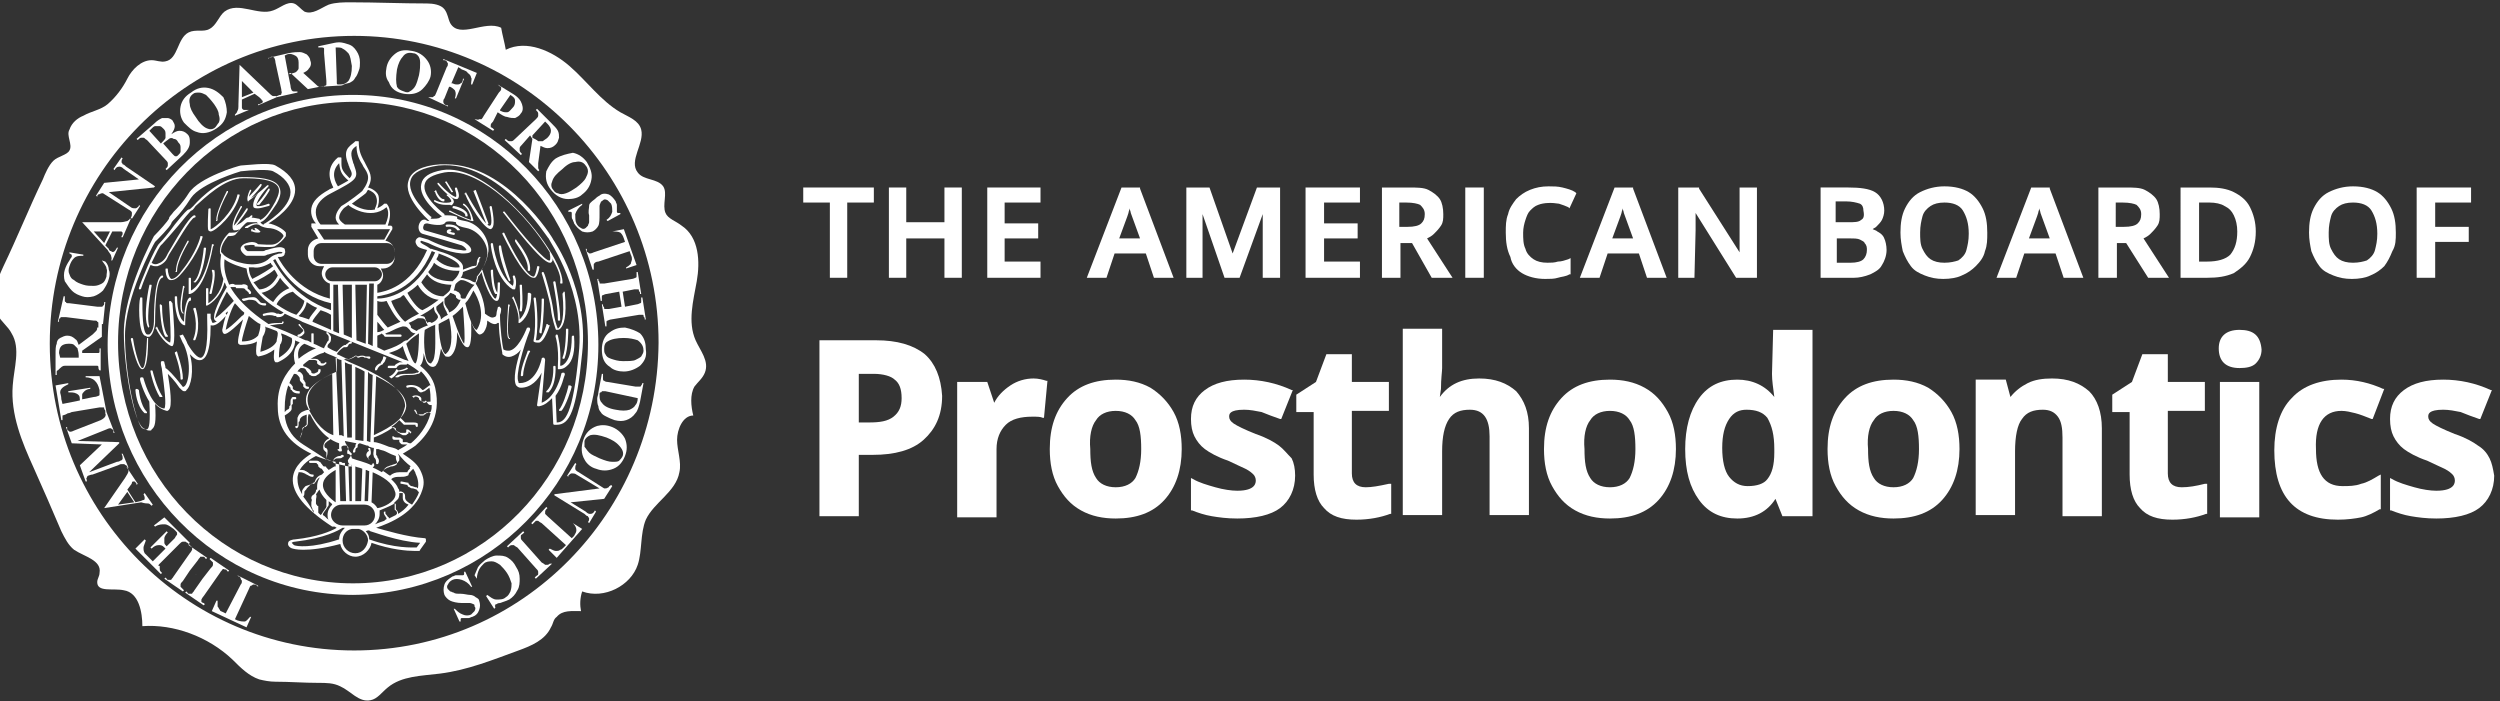 <?xml version="1.0" encoding="utf-8"?>
<!-- Generator: Adobe Illustrator 27.5.0, SVG Export Plug-In . SVG Version: 6.00 Build 0)  -->
<svg version="1.1" id="Layer_1" xmlns="http://www.w3.org/2000/svg" xmlns:xlink="http://www.w3.org/1999/xlink" x="0px" y="0px"
	 viewBox="0 0 216 60.6" style="enable-background:new 0 0 216 60.6;" xml:space="preserve">
<rect x="0" y="0" width="216" height="60.6" fill="#333333" stroke="none"/>
<style type="text/css">
	.st0{fill:#FFFFFF;}
</style>
<g>
	<path class="st0" d="M22.9,26.4c0.1,0,0.1-0.1,0.1-0.1c0-0.1-0.1-0.1-0.1-0.1c-0.2,0-0.4,0-0.5-0.2c0,0,0,0-0.1-0.1
		c0,0-0.1-0.1-0.1-0.1c-0.2-0.2-0.5-0.1-0.7-0.1L21,25.8c-0.1,0-0.1,0.1-0.1,0.1C21,26,21,26,21.1,26l0.4-0.1c0.2,0,0.4,0,0.6,0.1
		c0,0,0.1,0.1,0.1,0.1c0,0,0.1,0.1,0.1,0.1C22.4,26.3,22.6,26.4,22.9,26.4C22.8,26.4,22.9,26.4,22.9,26.4z"/>
	<path class="st0" d="M25.9,28c0,0-0.1,0-0.1,0c0,0,0,0.1,0,0.1l0.3,0.3c0.1,0.1,0.1,0.1,0.1,0.2c0,0-0.1,0.1-0.1,0.1
		c-0.1,0.1-0.2,0.2-0.3,0.2c-0.1,0-0.1,0.1-0.1,0.1c0,0.1,0.1,0.1,0.1,0.1c0,0,0,0,0,0c0.2,0,0.3-0.1,0.4-0.2
		c0.1-0.1,0.1-0.1,0.1-0.2c0-0.2-0.1-0.3-0.2-0.4L25.9,28z"/>
	<path class="st0" d="M33.2,30.8c-0.1,0-0.1,0-0.1,0.1c0,0.1-0.1,0.3-0.2,0.4c0,0,0,0.1,0,0.1c0,0,0,0-0.1,0l0,0
		c-0.2,0.1-0.4,0.3-0.4,0.5c0,0,0,0.1,0,0.1c0,0,0,0,0.1,0c0,0,0.1,0,0.1-0.1c0.1-0.2,0.2-0.3,0.4-0.4l0,0c0,0,0.1,0,0.1-0.1
		c0,0,0.1-0.1,0.1-0.1c0.1-0.1,0.1-0.3,0.2-0.4C33.3,30.9,33.3,30.8,33.2,30.8z"/>
	<path class="st0" d="M34.3,31.9c-0.1,0-0.1,0.1-0.1,0.1c-0.1,0.2-0.3,0.4-0.5,0.5c-0.1,0-0.1,0.1,0,0.1c0,0,0.1,0.1,0.1,0.1
		c0,0,0,0,0,0c0.2-0.1,0.4-0.3,0.6-0.6c0,0,0,0,0,0c0,0,0,0,0,0c0.3,0,0.6-0.1,0.8-0.2c0,0,0.1-0.1,0-0.1c0,0-0.1-0.1-0.1,0
		c-0.2,0.1-0.5,0.2-0.7,0.2C34.3,31.9,34.3,31.9,34.3,31.9z"/>
	<path class="st0" d="M26.6,31.1l0.4,0c0.2,0,0.3,0,0.4,0.1c0,0,0,0,0,0.1c0,0,0,0,0,0.1c0.1,0.1,0.2,0.2,0.4,0.2c0,0,0,0,0,0
		c0.2,0,0.3-0.1,0.4-0.2c0,0,0-0.1,0-0.1c0,0-0.1,0-0.1,0c-0.1,0.1-0.1,0.1-0.2,0.1c0,0,0,0,0,0c-0.1,0-0.2,0-0.2-0.1c0,0,0,0,0,0
		c0,0,0-0.1-0.1-0.1c-0.1-0.2-0.3-0.2-0.5-0.2l-0.4,0c-0.1,0-0.1,0-0.1,0.1C26.5,31,26.6,31,26.6,31.1z"/>
	<path class="st0" d="M26.7,32.3L26.7,32.3c0,0.1,0.1,0.1,0.1,0.1c0.1,0.1,0.2,0.1,0.3,0.1c0.1,0,0.2,0,0.3-0.1
		c0.2-0.1,0.3-0.2,0.3-0.4c0-0.1,0-0.1-0.1-0.1c-0.1,0-0.1,0-0.1,0.1c0,0.1-0.1,0.2-0.2,0.2c-0.1,0.1-0.3,0.1-0.4,0c0,0,0,0,0-0.1
		l0,0c-0.1-0.2-0.3-0.3-0.5-0.4c-0.1,0-0.2-0.1-0.3-0.1c-0.1,0-0.1,0-0.1,0.1c0,0.1,0,0.1,0.1,0.1c0.1,0,0.2,0,0.3,0.1
		C26.5,32.1,26.6,32.2,26.7,32.3z"/>
	<path class="st0" d="M11.8,33.6c-0.1,0-0.1,0.1-0.1,0.1c0,0.1,0.1,1.4,0.8,2c0,0,0,0,0.1,0c0,0,0.1,0,0.1,0c0,0,0-0.1,0-0.1
		c-0.6-0.6-0.7-1.9-0.7-1.9C11.9,33.6,11.8,33.6,11.8,33.6z"/>
	<path class="st0" d="M13.2,32.1c0-0.1-0.1-0.1-0.1-0.1C13,32,13,32,13,32.1c0,0.1,0.3,1.4,0.8,2.2c0,0,0.1,0,0.1,0c0,0,0,0,0.1,0
		c0,0,0.1-0.1,0-0.1C13.5,33.4,13.2,32.1,13.2,32.1z"/>
	<path class="st0" d="M15.2,30.4c-0.1,0-0.1,0.1-0.1,0.1c0,0,0.5,1.3,0.5,2.2c0,0.1,0,0.1,0.1,0.1c0,0,0,0,0,0
		c0.1,0,0.1-0.1,0.1-0.1c0-0.9-0.5-2.2-0.5-2.3C15.3,30.4,15.3,30.3,15.2,30.4z"/>
	<path class="st0" d="M16.8,26.6c-0.1,0-0.1,0.1-0.1,0.1c0,0,0.5,1.4,0,2.6c0,0.1,0,0.1,0.1,0.1c0,0,0,0,0,0c0,0,0.1,0,0.1-0.1
		c0.5-1.2,0-2.7,0-2.7C16.9,26.6,16.9,26.6,16.8,26.6z"/>
	<path class="st0" d="M12.8,29.2c-0.1,0-0.1,0-0.1,0.1c-0.1,2.4-0.3,2.5-0.4,2.5c-0.2,0-0.6-1.2-0.8-2.5c0-0.1-0.1-0.1-0.1-0.1
		c-0.1,0-0.1,0.1-0.1,0.1c0.2,1,0.6,2.6,1,2.6c0,0,0,0,0,0c0.2,0,0.5-0.4,0.5-2.7C12.9,29.2,12.9,29.2,12.8,29.2z"/>
	<path class="st0" d="M14.7,26c-0.1,0-0.1,0.1-0.1,0.1c0.1,1.5,0.2,3.2,0.1,3.5c-0.6-0.2-1.1-1.3-1.1-1.3c0-0.1-0.1-0.1-0.1,0
		c-0.1,0-0.1,0.1,0,0.1c0,0.1,0.6,1.2,1.3,1.5c0,0,0,0,0,0c0,0,0.1,0,0.1,0c0.3-0.2,0.1-2.4,0-3.7C14.8,26.1,14.8,26,14.7,26z"/>
	<path class="st0" d="M16.4,25.7c-0.4,0.2-0.5,1.5-0.5,2.1c-0.5-0.3-0.6-1.6-0.6-2.1c0-0.1,0-0.1-0.1-0.1s-0.1,0-0.1,0.1
		c0,0.2,0,2.1,0.8,2.4c0,0,0,0,0,0c0,0,0,0,0.1,0c0,0,0,0,0-0.1c0-0.9,0.2-2,0.4-2c0.1,0,0.1-0.1,0.1-0.1
		C16.5,25.7,16.5,25.7,16.4,25.7z"/>
	<path class="st0" d="M13.9,26.3c-0.1,0-0.1,0-0.1,0.1c0,0.1,0.1,2.2,0.5,2.7c0,0,0,0,0.1,0c0,0,0.1,0,0.1,0c0,0,0-0.1,0-0.1
		C14.1,28.6,14,27,14,26.4C14,26.4,13.9,26.3,13.9,26.3z"/>
	<path class="st0" d="M15.9,24.7c-0.1,0-0.1,0-0.1,0.1c0,0.1-0.4,1.7-0.1,2.2c0,0,0.1,0.1,0.1,0.1c0,0,0,0,0,0c0.1,0,0.1-0.1,0-0.1
		c-0.2-0.4,0-1.6,0.1-2.1C16,24.8,15.9,24.7,15.9,24.7z"/>
	<path class="st0" d="M18.4,23.3c-0.1,0-0.1,0.1-0.1,0.1c0.2,0.4-0.1,1.5-0.2,1.9c0,0.1,0,0.1,0.1,0.1c0,0,0,0,0,0
		c0,0,0.1,0,0.1-0.1c0-0.1,0.4-1.5,0.2-2C18.5,23.4,18.4,23.3,18.4,23.3z"/>
	<path class="st0" d="M18.4,21.1c-0.1,0-0.1,0-0.1,0.1c-0.5,2.9-1.4,3.7-1.8,3.9l0-1c0-0.1,0-0.1-0.1-0.1c-0.1,0-0.1,0-0.1,0.1v1.2
		c0,0,0,0.1,0,0.1c0,0,0,0,0.1,0c0,0,0,0,0,0c0.1,0,1.3-0.3,2-4.1C18.5,21.2,18.5,21.1,18.4,21.1z"/>
	<path class="st0" d="M16.8,24.4C16.8,24.4,16.8,24.5,16.8,24.4c0.1,0,0.1,0,0.1,0c0.7-0.7,0.9-2.8,0.9-2.9c0-0.1,0-0.1-0.1-0.1
		c-0.1,0-0.1,0-0.1,0.1c0,0-0.2,2.2-0.8,2.8C16.7,24.3,16.7,24.4,16.8,24.4z"/>
	<path class="st0" d="M12.5,29c0.1,0,0.2,0.1,0.2,0.1c0.1,0,0.1,0,0.2,0c0.4-0.2,0.5-1.1,0.5-1.2c0-1.5,0.1-3.7,0.6-3.9
		c0.1,0,0.1-0.1,0.1-0.1c0-0.1-0.1-0.1-0.1-0.1c-0.7,0.2-0.7,3.4-0.7,4c0,0.3-0.1,0.9-0.4,1.1c0,0-0.1,0-0.2,0
		c-0.4-0.2-0.4-2-0.4-3.1c0-0.1,0-0.1-0.1-0.1c-0.1,0-0.1,0-0.1,0.1C12,26,11.9,28.6,12.5,29z"/>
	<path class="st0" d="M12.8,28.3C12.8,28.3,12.8,28.3,12.8,28.3c0.1,0,0.1-0.1,0.1-0.1c-0.3-0.8,0.2-3.5,0.2-3.5
		c0-0.1,0-0.1-0.1-0.1c-0.1,0-0.1,0-0.1,0.1C12.9,24.6,12.3,27.4,12.8,28.3C12.7,28.2,12.8,28.3,12.8,28.3z"/>
	<path class="st0" d="M14.7,24.2c0,0,0.1,0,0.1,0c0.3,0,0.6-0.2,1-0.7c1.4-1.7,1.7-3,1.7-3c0-0.1,0-0.1-0.1-0.1
		c-0.1,0-0.1,0-0.1,0.1c0,0-0.3,1.3-1.6,2.9c-0.5,0.7-0.8,0.7-0.9,0.7c-0.2-0.1-0.3-0.6-0.3-0.8c0-0.1,0-0.1-0.1-0.1
		c-0.1,0-0.1,0-0.1,0.1C14.3,23.3,14.3,24.1,14.7,24.2z"/>
	<path class="st0" d="M15.2,23.5C15.2,23.5,15.2,23.5,15.2,23.5c0.1,0,0.1,0,0.1-0.1c0-0.9,1-2.5,1-2.5c0,0,0-0.1,0-0.1
		c0,0-0.1,0-0.1,0c0,0.1-1,1.6-1,2.6C15.1,23.5,15.2,23.5,15.2,23.5z"/>
	<path class="st0" d="M18.2,20C18.2,20,18.2,20,18.2,20c0.4,0,2.1-1.5,2.5-3.1c0-0.1,0-0.1-0.1-0.1c-0.1,0-0.1,0-0.1,0.1
		c-0.4,1.5-1.9,2.8-2.3,2.9c0-0.3,0-1.3,0-1.7c0-0.1,0-0.1-0.1-0.1c0,0-0.1,0-0.1,0.1c0,0.1-0.1,1.6,0,1.8C18.1,20,18.2,20,18.2,20z
		"/>
	<path class="st0" d="M18.7,19.1C18.7,19.1,18.7,19.1,18.7,19.1c0.1,0,0.1-0.1,0.1-0.1c-0.1-0.4,0.6-1.9,0.9-2.4c0-0.1,0-0.1,0-0.1
		c-0.1,0-0.1,0-0.1,0c-0.1,0.2-1,2-0.9,2.5C18.6,19.1,18.7,19.1,18.7,19.1z"/>
	<path class="st0" d="M22.3,16.7c-0.3,0.4-0.5,0.9-0.4,1.2c0.1,0.1,0.2,0.1,0.4,0.1c0.2,0,0.5-0.1,0.9-0.2c0.1,0,0.1-0.1,0.1-0.1
		c0-0.1-0.1-0.1-0.1-0.1c-0.8,0.3-1,0.2-1,0.2c-0.2-0.2,0.5-1.2,1-1.7c0,0,0-0.1,0-0.1c0,0-0.1,0-0.1,0c-1.4,1.3-1.7,1.2-1.7,1.2
		c0,0,0-0.1,0-0.1c0,0,0,0,0,0.1c0,0,0,0,0.1,0c0,0,0.1,0,0.1,0c0.5-0.5,1-1.1,1-1.2c0,0,0-0.1,0-0.1c0,0-0.1,0-0.1,0
		c0,0-0.5,0.6-1,1.1c0,0,0,0,0,0.1c0-0.2,0.1-0.4,0.2-0.6c0-0.1,0-0.1,0-0.1c-0.1,0-0.1,0-0.1,0c-0.1,0.2-0.4,0.9-0.1,1.1
		C21.3,17.4,21.5,17.4,22.3,16.7z"/>
	<path class="st0" d="M22.2,17.6c0,0,0,0.1,0,0.1c0,0,0,0,0.1,0c0,0,0.1,0,0.1,0c0.5-0.6,0.9-1.2,0.9-1.3c0,0,0-0.1,0-0.1
		s-0.1,0-0.1,0C23.1,16.4,22.8,17,22.2,17.6z"/>
	<path class="st0" d="M22.3,19.3c-0.5-0.1-1.1,0.3-1.1,0.3c0,0-0.1,0.1,0,0.1c0,0,0.1,0,0.1,0c0,0,0,0,0.1,0c0,0,0.5-0.4,0.9-0.3
		c0.1,0,0.1,0,0.1-0.1C22.4,19.4,22.4,19.4,22.3,19.3z"/>
	<path class="st0" d="M22.1,19.7c0,0-0.1,0-0.1,0c0,0,0,0.1,0,0.1c0,0,0.1,0.1,0.1,0.1c-0.1,0-0.2,0-0.3-0.1c-0.1,0-0.1,0-0.1,0.1
		c0,0.1,0,0.1,0.1,0.1c0.2,0.1,0.4,0.1,0.5,0.1c0.2,0,0.2-0.1,0.2-0.1C22.4,19.9,22.3,19.8,22.1,19.7z"/>
	<path class="st0" d="M38.6,19.4c-0.1,0-0.1,0.1-0.1,0.1c0,0.1,0.1,0.1,0.1,0.1c0,0,0.7-0.1,0.9,0.3c0,0,0.1,0,0.1,0c0,0,0,0,0.1,0
		c0,0,0.1-0.1,0-0.1C39.4,19.3,38.6,19.4,38.6,19.4z"/>
	<path class="st0" d="M39.2,20.1c-0.2,0-0.3-0.1-0.4-0.1c0,0,0.1,0,0.1,0c0.1,0,0.1-0.1,0.1-0.1c0-0.1-0.1-0.1-0.1-0.1
		c-0.2,0-0.3,0.1-0.3,0.2c0,0.1,0,0.2,0.6,0.3c0,0,0,0,0,0c0,0,0.1,0,0.1-0.1C39.3,20.2,39.3,20.1,39.2,20.1z"/>
	<path class="st0" d="M47.8,20.7c0-0.1-4-6.5-9.2-6.5c-0.2,0-0.4,0-0.6,0c-1.5,0.1-2.5,0.6-2.7,1.4c-0.5,1.4,1.6,3.3,1.8,3.5
		c-0.1,0-0.2,0-0.3-0.1c-0.3-0.1-0.5,0.1-0.6,0.4c-0.1,0.3,0,0.7,0.3,0.8c0.4,0.1,3.1,0.9,3.4,1c0.2,0.1,0.4,0.3,0.4,0.4
		c0,0-0.1,0.1-0.5,0c-1.3-0.1-2.8-0.9-2.8-0.9c0,0,0,0,0,0l-0.7-0.2c0,0-0.1,0-0.1,0c0,0-0.3,0.1-0.3,0.4c0,0.1,0.1,0.3,0.2,0.4
		c0.1,0.1,0.4,0.2,0.8,0.3c-1.4,3.2-3.7,3.6-4.3,3.7l0-0.7c0.3-0.1,0.5-0.5,0.5-0.8c0-0.2-0.1-0.4-0.2-0.6h0.2c0.5,0,1-0.4,1-1v-0.4
		c0-0.5-0.3-0.9-0.8-1l0.6-1c0,0,0-0.1,0-0.2c0,0-0.1-0.1-0.1-0.1l-0.3,0c0.5-1.4-0.1-1.9-0.1-1.9c-0.1,0-0.1,0-0.2,0
		c-0.2,0.2-0.4,0.3-0.6,0.4c0.1-0.3,0.2-0.7,0.1-1.1c-0.1-0.3-0.5-0.6-0.9-0.7c0.5-0.9,0.1-1.4-0.2-2L31.5,14
		c-0.4-0.7-0.5-1.1-0.5-1.7c0-0.1,0-0.1-0.1-0.1c-0.1,0-0.1,0-0.2,0l-0.1,0.1c-0.5,0.4-1,0.7-0.5,1.9c0,0.1,0.1,0.2,0.1,0.3
		c0.2,0.4,0.3,0.6,0,0.9c-0.6-0.6-0.7-0.8-0.7-1.3c0-0.1,0-0.2,0-0.4c0-0.1,0-0.1-0.1-0.1c-0.1,0-0.1,0-0.2,0
		c-1.2,1-0.6,2.2-0.4,2.6c-0.1,0.1-0.3,0.1-0.4,0.2c-0.9,0.5-1.4,1-1.5,1.6c-0.1,0.6,0.2,1.1,0.4,1.3h-0.3c-0.1,0-0.1,0-0.1,0.1
		c0,0.1,0,0.1,0,0.2l0.6,1c-0.5,0.1-0.9,0.5-0.9,1v0.4c0,0.5,0.4,1,1,1H28c-0.1,0.2-0.2,0.4-0.2,0.6c0,0.4,0.3,0.8,0.7,0.9l0,1.3
		c-2.8-0.7-4.2-3-4.5-3.6c0.1,0,0.1,0,0.2,0c0.2,0,0.4-0.1,0.4-0.3c0.1-0.1,0-0.3,0-0.4c-0.1-0.1-0.3-0.2-0.8-0.1
		c-0.5,0.1-0.7,0.2-0.8,0.2c-0.1,0-0.1,0.1-0.3,0.1c-0.3,0-1.1,0-1.3,0c-0.2-0.1-0.3-0.3-0.3-0.4c0,0,0-0.1,0.2-0.1
		c0.6-0.1,0.7,0,0.7,0c0,0,0,0,0,0l0,0.1l0.1,0c0.1,0,1.2,0.1,1.6,0c0.4-0.2,0.8-0.6,1-0.9c0-0.1,0-0.2,0-0.3
		c-0.2-0.3-0.9-0.7-1.5-0.8c0.5-0.3,2.3-1.5,2.3-2.9c0-0.8-0.6-1.5-1.7-2.1c-0.5-0.3-2.7,0-3,0c-0.1,0-3.6,1-4.5,2.4
		c-0.5,0.8-1,1.3-1.3,1.6c-0.2,0.3-0.4,0.4-0.4,0.6c-0.1,0.2-0.8,1-1.3,1.5l0,0c-0.1,0.2-2.6,4.8-2.6,8.3c0,3.2,0.9,7.9,1.7,8.3
		c0.2,0.1,0.3,0.2,0.5,0.2c0.1,0,0.2,0,0.2-0.1c0.3-0.2,0.4-0.6,0.3-2.2c0.3,0.3,0.6,0.5,1,0.6c0,0,0,0,0,0c0.1,0,0.1,0,0.2-0.1
		c0.3-0.3,0.1-1.9-0.1-3.1c0.2,0.2,0.6,0.6,1,1.2c0.2,0.2,0.3,0.3,0.4,0.3c0.1,0,0.2,0,0.2-0.1c0.4-0.3,0.7-1.7,0.3-3.1
		c0.3,0.3,0.6,0.6,1,0.5c0.3-0.1,0.8-0.5,0.8-3c0,0,0,0,0,0c0.3,0.1,0.7-0.1,1.3-0.8c-0.1,0.3-0.2,0.7-0.3,1.2
		c0,0.2,0.1,0.3,0.1,0.3c0.1,0.1,0.3,0.2,1.7-1.2c-0.4,1.3-0.5,2-0.4,2.1c0,0,0.1,0.1,0.2,0.1c0.6,0,1.1-0.1,1.4-0.3
		c-0.1,0.7-0.1,1.1,0,1.2c0,0,0.1,0.1,0.1,0.1c0,0,0,0,0,0c0.6-0.1,1-0.3,1.4-0.6c-0.1,0.9,0,1,0.1,1.1c0,0,0.1,0,0.1,0
		c0,0,0.1,0,0.1,0c1.3-0.6,1.5-1.4,1.5-1.9c0.1,0.1,0.3,0.1,0.4,0.2c-0.3,0.2-0.7,0.8-0.4,1.8c-0.8,0.8-1.6,2-1.5,3.8
		c0,1.8,1,3.1,2.9,4c-0.5,0.3-1.5,1-1.6,2.1c-0.1,1.3,1.1,2.7,3.4,4.2c0,0,0.1,0,0.1,0c0,0,0,0,0.1,0c0.1,0,0.1,0.1,0.2,0.1
		c-0.5,0.3-1.7,0.8-3.6,1c-0.2,0-0.6,0.1-0.6,0.3c-0.1,0.3,0.3,0.5,0.4,0.5c0,0,0,0,0,0c0,0,0.3,0.1,0.9,0.1c0.7,0,1.7-0.1,3.2-0.5
		c0.1,0.6,0.7,1.1,1.3,1.1c0.7,0,1.3-0.6,1.4-1.2c1.7,0.6,3.1,0.7,3.7,0.7c0.2,0,0.4,0,0.4,0c0,0,0.1,0,0.1-0.1l0.5-0.7
		c0,0,0-0.1,0-0.2c0-0.1-0.1-0.1-0.1-0.1c-1.5-0.1-3.5-0.7-4.2-0.9c1.2-0.4,3.4-1.3,4-3.3c0.2-0.6,0.1-1.1-0.2-1.7
		c-0.3-0.6-0.9-1-1.5-1.4c0.3-0.2,0.7-0.4,1.1-0.7c0.9-0.8,2.3-2.4,1.7-5c-0.2-0.9-0.8-1.5-1.3-1.9c0.1-0.1,0.3-0.4,0.3-1.1
		c0.1,0.4,0.2,0.8,0.4,1c0.1,0.1,0.2,0.2,0.4,0.2c0,0,0,0,0,0c0.1,0,0.3-0.1,0.3-0.2c0.2-0.2,0.3-0.8,0.4-1.4
		c0.1,0.3,0.3,0.6,0.4,0.7c0.1,0,0.3,0.1,0.5-0.1c0.4-0.4,0.5-1.2,0.5-2c0.5,1.2,0.7,1.3,0.9,1.3c0.1,0,0.4-0.1,0.3-2.2
		c0.2,0.6,0.5,1,0.7,1.1c0.1,0,0.2,0,0.4-0.2c0.2-0.3,0.3-0.6,0.3-1c0.4,0.3,0.7,0.4,0.9,0.2c0,0,0.1,0,0.1,0c0,1.2,0.3,2.5,0.3,2.6
		c0,0,0,0.1,0,0.1c0.2,0.2,0.5,0.3,0.8,0.2c0.3-0.1,0.6-0.3,0.8-0.6c-0.4,1.2-0.7,2.6-0.4,3.1c0.1,0.1,0.2,0.2,0.4,0.2
		c0.9,0,1.5-0.7,1.8-1.3L46.4,35c0,0,0,0.1,0.1,0.1c0,0,0.1,0,0.1,0c0,0,0,0,0,0c0.5-0.1,0.8-0.4,1.1-0.7l0.1,2.2
		c0,0.1,0.1,0.1,0.1,0.1c0.1,0,0.1,0,0.2,0c1.1,0,1.7-1.1,2.2-6.2C50.9,25.1,47.8,20.7,47.8,20.7z M36.4,21
		c-0.1-0.1-0.1-0.1-0.1-0.1c0,0,0,0,0.1-0.1L37,21c0.2,0.1,1.6,0.8,2.9,0.9c0.3,0,0.7,0,0.8-0.2c0.1-0.3-0.3-0.6-0.6-0.8
		c0,0,0,0,0,0c0,0-3-0.9-3.4-1c-0.1,0-0.2-0.2-0.1-0.4c0-0.1,0.1-0.2,0.3-0.2c0.4,0.1,1.4,0.3,1.6-0.1c0.1-0.1,0.5-0.1,0.9,0
		c0,0,0,0,0,0.1c0.1,0.2,0.4,0.3,0.9,0.4c1,0.2,1.9,1.3,1.8,2.3c-0.1,1-0.9,1.9-0.9,1.9c0,0,0,0,0,0.1c0,0.1-0.1,0.2-0.1,0.4
		c-0.2,0-0.3-0.1-0.5-0.2C40.2,24.1,40,24,39.8,24c0.1-0.1,0.2-0.3,0.2-0.5c0,0,0,0,0,0c0.3-0.1,0.5-0.2,0.8-0.3l0,0
		c0.1,0,0.3-0.1,0.4-0.2c0.1-0.1,0.1-0.3,0.2-0.4c0-0.1,0-0.3,0.1-0.3c0,0,0-0.1,0-0.1c0,0-0.1,0-0.1,0c-0.1,0.1-0.2,0.3-0.2,0.5
		c0,0.1,0,0.2-0.1,0.3C41.1,22.9,41,23,40.8,23l0,0c-0.3,0.1-0.5,0.2-0.8,0.3c0,0,0,0,0,0c0,0,0,0,0,0c0,0,0,0,0,0
		c0-0.1,0-0.2,0-0.3c-0.1-0.5-1-1-2.1-1.3c0,0,0,0,0,0c0,0,0,0,0,0c-0.2-0.1-0.4-0.1-0.6-0.2c0,0,0,0,0,0c0,0,0,0,0,0
		c0,0-0.1,0-0.1,0C36.8,21.2,36.5,21.1,36.4,21z M37.3,27.9C37.3,27.9,37.3,27.9,37.3,27.9C37.2,27.9,37.3,27.9,37.3,27.9
		c-0.1-0.1-0.3-0.1-0.4,0c0,0,0-0.1-0.1-0.2c0-0.1-0.1-0.2-0.1-0.3c-0.1-0.1-0.3-0.1-0.4-0.1c0.5-0.3,0.9-0.5,1.2-0.8c0,0,0,0,0,0.1
		c0,0.2,0.1,0.4,0.2,0.5l0,0c0.1,0.1,0.2,0.3,0.1,0.4c0,0,0,0,0,0C37.7,27.7,37.5,27.8,37.3,27.9z M36.3,28.4
		C36.3,28.5,36.2,28.5,36.3,28.4c-0.2,0.1-0.2,0.1-0.3,0.2c0,0,0,0,0,0c-0.2-0.1-0.4-0.2-0.5-0.3l0-0.1c0-0.1-0.1-0.1-0.1-0.2
		c0,0-0.1-0.1-0.1-0.1c0.3-0.1,0.6-0.3,0.8-0.4l0.2,0c0.2,0,0.3,0,0.4,0.1c0,0,0.1,0.1,0.1,0.2c0,0.1,0.1,0.2,0.1,0.2
		c0,0.1,0.1,0.1,0.1,0.1C36.7,28.2,36.5,28.3,36.3,28.4z M34.9,29.5C34.9,29.5,34.9,29.5,34.9,29.5C34.8,29.5,34.8,29.6,34.9,29.5
		c-0.4,0.3-0.8,0.5-1.7,0.8l-0.6-0.3l0-1c0.2-0.1,0.3-0.1,0.4-0.2c0,0,0,0.1,0.1,0.1c0.1,0.1,0.1,0.2,0.2,0.2c0.1,0,0.1,0,0.2,0
		c0.2,0,0.4,0,0.6,0c0.2,0,0.3,0,0.5,0c0.1,0,0.1-0.1,0.1-0.1c0-0.1-0.1-0.1-0.1-0.1c-0.4,0-0.7,0-1.1,0c0,0-0.1,0-0.1,0
		c-0.1,0-0.1-0.1-0.1-0.1c0,0,0,0,0,0c0.1,0,0.2-0.1,0.3-0.1c0,0,0,0,0,0c0.4-0.2,0.8-0.4,1.2-0.5c0.1,0,0.3,0,0.4,0.1
		c0,0,0.1,0.1,0.1,0.1c0,0,0,0,0.1,0.1c0.1,0.2,0.3,0.3,0.5,0.3c-0.2,0.2-0.5,0.4-0.7,0.6C35,29.4,34.9,29.5,34.9,29.5z M37.9,21.9
		c0.8,0.3,1.7,0.7,1.8,1.1c0,0,0,0.1,0,0.1c-1.1,0.1-1.8-0.5-2-0.7C37.8,22.2,37.9,22.1,37.9,21.9z M37.5,22.7c0.3,0.3,1,0.7,2,0.7
		c0.1,0,0.1,0,0.2,0c-0.1,0.5-0.5,0.8-0.6,0.9c-1.5,0-2-0.6-2.1-0.8C37.2,23.2,37.4,23,37.5,22.7z M36.9,23.7
		c0.2,0.3,0.8,0.9,2.1,0.9c0,0.1-0.1,0.3-0.1,0.4c0,0.1-0.2,0.3-0.6,0.6c0,0,0,0,0,0c-1.1,0-1.7-0.9-1.9-1.2
		C36.5,24.2,36.7,24,36.9,23.7z M36.1,24.6c0.2,0.4,0.8,1.2,1.8,1.3c-0.4,0.3-0.8,0.6-1.4,0.9c-0.4-0.1-1-0.9-1.3-1.5
		C35.5,25.1,35.8,24.9,36.1,24.6z M34.9,25.5c0.2,0.3,0.8,1.2,1.3,1.6c-0.4,0.2-0.8,0.4-1.2,0.7c-0.4-0.3-1-1.2-1.2-1.8
		c0.3-0.1,0.5-0.2,0.8-0.3C34.7,25.6,34.8,25.5,34.9,25.5z M33.4,26c0.2,0.4,0.7,1.4,1.2,1.8c-0.4,0.2-0.7,0.3-1.1,0.5
		c-0.2-0.2-0.6-0.7-0.9-1.1l0-1.2C32.8,26.1,33.1,26.1,33.4,26z M32.6,28.7l0-0.9c0.2,0.2,0.4,0.5,0.6,0.7
		C33,28.6,32.8,28.7,32.6,28.7z M36.9,27.9C36.9,27.9,36.9,27.9,36.9,27.9C36.9,27.9,36.9,27.9,36.9,27.9L36.9,27.9L36.9,27.9z
		 M37.9,27.1L37.9,27.1c-0.1-0.2-0.2-0.3-0.2-0.4c0-0.1,0-0.1,0-0.2c0.2-0.2,0.4-0.3,0.6-0.5c0,0,0,0,0,0c0,0.1,0,0.1,0,0.2
		c0,0.2,0.1,0.4,0.2,0.6c0.1,0.1,0.1,0.3,0.2,0.4c-0.2,0.1-0.4,0.2-0.6,0.4C38.1,27.4,38,27.2,37.9,27.1z M38.8,27
		c0-0.1-0.1-0.3-0.2-0.4c-0.1-0.2-0.2-0.3-0.2-0.5c0-0.1,0-0.1,0-0.1c0-0.1,0-0.2,0-0.2c0.2-0.2,0.4-0.3,0.5-0.5
		c0.1,0,0.2,0.1,0.3,0.1c0.1,0.1,0.2,0.1,0.2,0.2c0,0,0,0,0,0c0,0,0,0.1,0,0.1c0.1,0.1,0.2,0.2,0.3,0.2c0,0,0,0,0.1,0
		C39.6,26.4,39.3,26.8,38.8,27z M40.2,25.8c-0.1,0-0.1,0-0.2,0c-0.1,0-0.1,0-0.2-0.1c0,0,0,0,0-0.1c0,0,0,0,0-0.1
		c-0.1-0.2-0.2-0.3-0.3-0.3c-0.1-0.1-0.2-0.1-0.3-0.1c0,0,0,0,0,0c0.1-0.2,0.1-0.5,0.2-0.6c0.1-0.1,0.2-0.2,0.4-0.3c0,0,0,0,0.1,0
		c0.2,0,0.4,0.1,0.6,0.2c0.2,0.1,0.3,0.2,0.5,0.2C40.6,25,40.4,25.4,40.2,25.8z M37.3,21.7c0.1,0,0.2,0.1,0.3,0.1
		c-1.7,3.7-4.3,4-5,4l0-0.2C33.3,25.5,35.9,25.1,37.3,21.7z M32.2,29.9l-0.4-0.2l0.1-5.2h0.4c0,0,0,0,0,0L32.2,29.9z M23.9,26.3
		c0.1-0.3,0.6-0.9,1.4-1.1c0.3,0.3,0.6,0.5,1,0.8c-0.1,0.6-0.6,1.1-0.7,1.2C25,27,24.5,26.7,23.9,26.3z M23.4,22.7
		c0,0.1,0.1,0.2,0.2,0.3c-0.2,0.2-1,0.7-1.8,1.1c-0.2-0.3-0.3-0.6-0.3-1c0.1,0,0.3,0,0.4,0C22.3,23.2,22.9,23,23.4,22.7z M23.7,23.3
		c0.1,0.1,0.2,0.3,0.3,0.5c0,0,0,0,0,0C23.4,25,22.5,25,22.4,25c-0.2-0.2-0.3-0.4-0.5-0.6C22.3,24.2,23.3,23.7,23.7,23.3z M24.2,24
		c0.2,0.3,0.5,0.6,0.8,0.9c-0.8,0.3-1.2,0.9-1.4,1.2c-0.3-0.2-0.7-0.5-1-0.8C23,25.2,23.7,25,24.2,24z M26.5,26.1
		c0.3,0.2,0.6,0.4,0.9,0.5c-0.2,0.3-0.6,0.7-0.7,1l-0.6-0.2c0,0-0.1,0-0.3-0.1C26,27.1,26.4,26.7,26.5,26.1z M27.7,26.8
		c0.3,0.1,0.6,0.2,0.9,0.4l0,1.3L27,27.8C27,27.6,27.4,27.2,27.7,26.8z M28.8,24.6h0.4l0.1,4.2l-0.5-0.2c0,0,0,0,0,0L28.8,24.6z
		 M29.7,28.9l-0.1-4.3l0.8,0l0,4.6L29.7,28.9z M30.7,24.6h1l-0.1,5.1l-0.8-0.3L30.7,24.6z M33.4,17.9c0.1,0.2,0.3,0.6-0.1,1.5
		l-3.5,0c-0.3-0.2-0.5-0.4-0.5-0.6c0-0.4,0.4-0.8,0.4-0.8c0,0,0,0,0,0c0.1-0.1,0.3-0.2,0.4-0.3c0,0,0,0,0,0
		C30.1,17.8,32,19.1,33.4,17.9z M32.5,17c0.2,0.5-0.1,1-0.1,1c0,0,0,0.1,0,0.1c-0.9,0.2-1.7-0.3-2-0.5c1.1-0.8,1.2-0.9,1.2-0.9
		c0.1-0.1,0.1-0.2,0.2-0.3C32.1,16.5,32.4,16.7,32.5,17z M29.3,14.1C29.3,14.1,29.3,14.1,29.3,14.1c0.1,0.6,0.1,0.9,0.8,1.5
		c-0.2,0.1-0.5,0.3-0.9,0.5C29,15.8,28.5,14.9,29.3,14.1z M27.3,18.1c0.1-0.5,0.5-1,1.3-1.4c2.3-1.2,2.4-1.3,2-2.4
		c0-0.1-0.1-0.2-0.1-0.3c-0.3-0.9-0.1-1.1,0.3-1.4c0,0.5,0.1,1,0.5,1.6l0.1,0.2c0.4,0.6,0.7,1-0.1,2.1c-0.1,0.1-1.1,0.9-1.8,1.3
		c0,0-0.5,0.5-0.5,1c0,0.2,0.1,0.4,0.3,0.6h-1.6C27.6,19.3,27.2,18.8,27.3,18.1z M27.4,19.8h0.3h0l2.1,0l3.6,0h0.3l-0.5,0.9l-5.2,0
		L27.4,19.8z M27.8,22.8c-0.4,0-0.7-0.3-0.7-0.7v-0.4c0-0.4,0.3-0.7,0.7-0.7h0.2l5.3,0h0.1c0.4,0,0.7,0.3,0.7,0.7v0.4
		c0,0.4-0.3,0.7-0.7,0.7l-0.9,0l-3.7,0H27.8z M28.1,23.7c0-0.3,0.3-0.6,0.6-0.6l3.7,0c0.3,0,0.6,0.3,0.6,0.6c0,0.3-0.3,0.6-0.6,0.6
		h-0.6h0l-1.3,0h-1.1h-0.7C28.3,24.3,28.1,24,28.1,23.7z M28.6,26.2l0,0.6c-3.3-1.1-4.7-3.8-5-4.3c0,0,0.1-0.1,0.2-0.1
		C24.1,23,25.5,25.5,28.6,26.2z M24.5,20.4c-0.1,0.2-0.4,0.6-0.8,0.7c-0.3,0.1-1.1,0-1.4,0c-0.1-0.1-0.4-0.3-1-0.1
		c-0.3,0.1-0.4,0.2-0.5,0.4c-0.1,0.3,0.4,0.7,0.5,0.7l0,0l0,0c0,0,1,0,1.4,0c0.2,0,0.2,0,0.4-0.1c0.1,0,0.3-0.1,0.8-0.2
		c0.3-0.1,0.5,0,0.5,0c0,0,0,0,0,0c0,0.1-0.1,0.1-0.2,0.1c-0.2,0-0.3,0.1-0.4,0.1c0,0,0,0,0,0c0,0,0,0,0,0c-0.3,0.1-0.5,0.3-0.5,0.3
		c-0.9,0.9-2.5,0.4-2.5,0.4l0,0c-0.5-0.1-1.2-0.4-1.5-0.7c0,0,0-0.1-0.1-0.1l0,0c0,0,0-0.1-0.1-0.1c0,0,0,0,0-0.1
		c0-0.4,0.2-0.8,0.6-1.3c0,0,0,0,0,0c0.2,0,0.6,0,0.7-0.2c0.2-0.2,0.8-1,1-1c0.1,0,0.7,0,0.8,0c0.1,0.2,0.3,0.4,0.9,0.5
		C23.9,19.7,24.5,20.2,24.5,20.4z M18.4,27.9c-0.1,0-0.1-0.2-0.2-0.4c0-0.1,0-0.3,0-0.4l-0.3,0c0,0.1,0,0.2,0,0.4
		c0.1,2.9-0.3,3.3-0.5,3.4c-0.3,0.1-0.8-0.5-1.2-1.2c-0.1-0.3-0.3-0.6-0.4-0.8L15.5,29c0.1,0.1,0.2,0.5,0.4,0.8
		c0.7,1.6,0.4,3.4,0,3.6c0,0-0.1,0.1-0.2-0.1c-0.7-0.9-1.2-1.4-1.4-1.5c0-0.2-0.1-0.4-0.1-0.5c0-0.1-0.1-0.1-0.2-0.1
		c-0.1,0-0.1,0.1-0.1,0.2c0,0.2,0.1,0.4,0.1,0.6c0,0,0,0,0,0c0.2,1.5,0.4,3,0.2,3.3c-1-0.1-1.6-1.9-1.8-2.6c0-0.1-0.1-0.1-0.2-0.1
		c-0.1,0-0.1,0.1-0.1,0.2c0,0.1,0.3,1.1,0.8,1.9c0.1,1.8,0,2.3-0.2,2.4c-0.1,0-0.2,0-0.4-0.1c-0.5-0.3-1.5-4.5-1.5-8
		c0-3.3,2.4-7.8,2.6-8.1c0.2-0.2,1.3-1.3,1.4-1.6c0-0.1,0.2-0.3,0.4-0.5c0.3-0.3,0.8-0.9,1.3-1.7c0.9-1.3,4.3-2.3,4.3-2.3
		c0.9-0.1,2.4-0.2,2.8,0c1,0.5,1.5,1.2,1.5,1.8c0,1.4-2.2,2.7-2.2,2.7c-0.1,0-0.1,0.1-0.1,0.1c-0.2,0-0.2-0.1-0.3-0.2
		c0.4-0.1,0.8-0.7,1.4-1.6c0.4-0.7,0.4-1.1,0.2-1.5c-0.4-0.7-1.8-0.8-3.2-0.8c-1.7,0-3.5,1.7-4.2,2.5c-0.2,0.2-0.3,0.3-0.4,0.3
		c-0.1,0-0.4,0.3-1.2,1.3c-0.5,0.7-1.1,1.4-1.3,1.6c-0.4,0.3-1.7,3.5-1.8,3.9c0,0.1,0,0.1,0.1,0.1c0,0,0,0,0,0c0,0,0.1,0,0.1-0.1
		c0.2-0.6,0.5-1.3,0.8-2c0.1,0,0.2,0.1,0.4,0.1c0.1,0,0.1,0,0.2,0c0.3-0.1,0.7-0.3,0.9-0.8l0.1-0.2c0.6-0.9,1.9-3.2,2.2-3.2
		c0.1,0,0.1-0.1,0.1-0.1c0-0.1-0.1-0.1-0.1-0.1c-0.3,0-1.1,1.2-2.3,3.3l-0.1,0.2c-0.2,0.4-0.5,0.6-0.8,0.7c-0.3,0.1-0.5-0.1-0.5-0.1
		c0.4-0.8,0.7-1.5,0.9-1.6c0.2-0.2,0.8-0.9,1.4-1.6c0.4-0.5,1-1.2,1.1-1.3c0.1,0,0.2-0.1,0.4-0.4c0.8-0.7,2.5-2.4,4.1-2.4
		c1.3,0,2.6,0.1,3,0.7c0.2,0.3,0.1,0.7-0.2,1.3c-0.7,1.3-1.1,1.5-1.3,1.6c0,0,0,0,0,0c0,0,0,0-0.1-0.1c-0.1,0-0.4-0.1-0.7-0.1
		c0,0,0.1,0,0.1-0.1c0,0,0-0.1,0-0.1c0,0-0.1,0-0.1,0c-0.1,0.1-0.2,0.2-0.3,0.2c0,0,0,0,0,0c-0.1,0-0.2,0.1-0.4,0.3
		c-0.2,0.2-0.5,0.3-0.6,0.4c0.4-0.5,1-1.3,1-1.4c0,0,0-0.1,0-0.1c0,0-0.1,0-0.1,0c0,0-0.7,1.1-1.1,1.5c0,0,0,0.1,0,0.1c0,0,0,0,0,0
		c0,0,0,0,0,0c0-0.6,0.7-1.7,0.7-1.7c0,0,0-0.1,0-0.1c0,0-0.1,0-0.1,0c0,0.1-0.8,1.2-0.7,1.9c0,0.1,0.1,0.2,0.1,0.2c0,0,0.1,0,0.1,0
		c0.1,0,0.2,0,0.4-0.1c-0.1,0.1-0.1,0.2-0.2,0.2c-0.1,0.1-0.4,0.1-0.5,0.1c-0.1,0-0.1,0-0.2,0l-0.1,0.1c-0.2,0.2-0.7,0.8-0.7,1.5
		c0,0.1,0,0.2,0.1,0.3c-0.1,0.7-0.1,1.4,0.2,2.1c-0.2,1.3-1,1.9-1.3,2.1V25c0-0.1,0-0.1-0.1-0.1c-0.1,0-0.1,0-0.1,0.1v1.3
		c0,0,0,0.1,0,0.1c0,0,0,0,0.1,0c0,0,0,0,0,0c0,0,1.1-0.5,1.5-2c0.1,0.1,0.1,0.3,0.2,0.4c-1,1.7-1.3,2.7-1,2.9
		c0.1,0.1,0.2,0.1,0.3,0C18.5,27.9,18.4,27.9,18.4,27.9z M18.6,27.5c0-0.3,0.5-1.4,1-2.3c0.2,0.3,0.4,0.5,0.6,0.8
		C19.1,27.2,18.7,27.4,18.6,27.5z M19.5,27.1C19.5,27.1,19.5,27.1,19.5,27.1c0-0.1,0.1-0.1,0.2-0.2c0,0.1-0.1,0.2-0.1,0.3
		C19.6,27.2,19.6,27.2,19.5,27.1z M20.9,27.3c-0.8,0.8-1.2,1.1-1.4,1.2c0.2-1.1,0.6-2,0.8-2.3c0.3,0.3,0.5,0.6,0.8,0.8
		C21.1,27.1,21.1,27.2,20.9,27.3z M22.3,29c-0.3,0.3-0.7,0.5-1.4,0.5c0-0.3,0.3-1.3,0.6-2.2c0.4,0.3,0.7,0.6,1,0.7
		C22.5,28.4,22.4,28.7,22.3,29z M22.5,30.4c0-0.2,0.1-0.7,0.2-1.3c0.2-0.3,0.3-0.7,0.2-0.9c0.1,0.1,0.2,0.1,0.2,0.1
		c0,0,0.3,0.1,0.8,0.3c0,0,0.1,0.1,0.1,0.2c0,0.3-0.1,0.5-0.1,0.7C23.7,29.9,23.2,30.2,22.5,30.4z M24.1,30.9c0-0.2,0-0.6,0.1-1.1
		c0-0.1,0.1-0.1,0.1-0.2c0.1-0.2,0.1-0.5,0-0.7c0,0,0,0,0-0.1c0.3,0.1,0.5,0.2,0.9,0.4C25.3,29.4,25.3,30.2,24.1,30.9z M26.3,29.7
		c0.3,0.1,0.6,0.3,1,0.4c-0.3,0.1-0.9,0.4-1.5,0.9C25.6,30.1,26.1,29.8,26.3,29.7z M25.9,38.2C25.9,38.2,25.9,38.2,25.9,38.2
		c0-0.2,0-0.4,0.1-0.6c0-0.1,0.1-0.2,0.1-0.3c0,0,0-0.1,0-0.1c0-0.1,0-0.2,0.1-0.3c0,0,0.1,0,0.1,0c0.1,0,0.1,0,0.2-0.1
		c0.1-0.1,0.1-0.2,0.1-0.3c0,0,0-0.1,0-0.1c0-0.1,0-0.1,0-0.1c0-0.1,0-0.1,0-0.2c0-0.1,0.1-0.3,0-0.4c0,0-0.1-0.1-0.1,0
		c0,0-0.1,0.1,0,0.1c0,0.1,0,0.1,0,0.2c0,0.1,0,0.2,0,0.2c0,0.1,0,0.1,0,0.2c0,0,0,0.1,0,0.1c0,0.1,0,0.1,0,0.2c0,0-0.1,0-0.1,0.1
		c0,0-0.1,0-0.1,0.1c-0.1,0.1-0.2,0.2-0.2,0.4l0,0.1c0,0.1-0.1,0.2-0.1,0.3c-0.1,0.1-0.1,0.3-0.1,0.5c-0.8-0.6-1.2-1.4-1.3-2.3
		l0.3-0.2c0.1-0.1,0.3-0.2,0.3-0.4c0,0,0,0,0-0.1c0,0,0,0,0-0.1c0,0,0,0,0-0.1c0,0,0.1-0.1,0.1-0.1c0-0.1,0-0.2,0-0.2
		c0-0.1,0-0.1,0-0.2c0,0,0.1,0,0.1,0c0,0,0.1,0,0.1,0c0.1,0,0.1-0.1,0.1-0.1c0-0.1-0.1-0.1-0.1-0.1c0,0-0.1,0-0.1,0
		c-0.1,0-0.2,0-0.2,0.1c-0.1,0.1-0.1,0.2-0.1,0.3c0,0.1,0,0.1,0,0.2c0,0,0,0,0,0.1c0,0-0.1,0.1-0.1,0.1c0,0,0,0.1,0,0.1c0,0,0,0,0,0
		c0,0.1-0.1,0.2-0.2,0.2l-0.2,0.2c0-0.1,0-0.2,0-0.3c0-0.8,0.1-1.4,0.3-2c0.1,0.1,0.1,0.1,0.2,0.2c0,0,0,0.1,0,0.1
		c0,0,0,0.1,0.1,0.1c0.1,0.2,0.3,0.3,0.6,0.3c0,0,0,0,0,0c0.1,0,0.1,0,0.1-0.1c0-0.1,0-0.1-0.1-0.1c-0.2,0-0.4-0.1-0.5-0.2
		c0,0,0-0.1,0-0.1c0,0,0-0.1,0-0.1c-0.1-0.1-0.1-0.2-0.3-0.3c0.1-0.3,0.3-0.6,0.4-0.8c0.1,0,0.2,0,0.3,0.1c0.1,0.1,0.2,0.2,0.2,0.3
		l0,0c0,0,0,0.1,0,0.1c0,0.1,0.1,0.2,0.2,0.3c0,0,0.1,0.1,0.1,0.1c0,0,0,0,0,0.1c0,0,0,0.1,0,0.1c0.1,0.1,0.2,0.2,0.3,0.2
		c0,0,0.1,0,0.1,0c0.1,0,0.1-0.1,0.1-0.1c0-0.1-0.1-0.1-0.1-0.1c-0.1,0-0.1,0-0.2-0.1c0,0,0,0,0-0.1c0,0,0,0,0-0.1
		c0-0.1-0.1-0.1-0.1-0.2c-0.1-0.1-0.1-0.1-0.1-0.2c0,0,0-0.1,0-0.1l0,0c0-0.2-0.1-0.3-0.2-0.4c-0.1-0.1-0.2-0.1-0.3-0.1
		c0.1-0.2,0.3-0.3,0.4-0.4c0,0,0,0,0,0c0,0,0,0,0,0c0.1,0,0.1-0.1,0.1-0.2c0.8-0.7,1.6-1,1.7-1c0,0,0.1,0,0.1-0.1
		c0.3,0.2,0.7,0.3,1.1,0.5c0,0,0,0,0,0l0,1.2c-1.4,0.6-3,1.5-2.4,3.1c0,0.1,0.1,0.1,0.1,0.2c-0.1,0-0.3,0-0.5,0.1
		c-0.3,0.1-0.5,0.3-0.6,0.6l0,0c0,0,0,0,0,0.1c0,0,0,0,0,0.1c0,0,0,0,0,0.1c0,0.1,0,0.2,0,0.2c0,0,0,0,0,0.1c0,0.1,0,0.1-0.1,0.1
		c-0.1,0-0.1,0.1-0.1,0.1c0,0,0.1,0.1,0.1,0.1c0,0,0,0,0,0c0.1,0,0.2-0.1,0.2-0.3c0,0,0-0.1,0-0.1c0-0.1,0-0.1,0-0.1c0,0,0,0,0,0
		c0,0,0-0.1,0.1-0.1c0,0,0-0.1,0-0.1l0,0c0-0.2,0.3-0.4,0.4-0.4c0.2-0.1,0.3-0.1,0.5-0.1c0,0,0,0,0,0c0.9,1.8,1.9,2.3,2.5,2.5
		c0,0,0,0.1,0,0.1c0,0.1,0,0.2,0,0.3c0,0,0,0.1,0,0.1c0,0-0.1,0-0.1,0c0,0-0.1,0.1,0,0.1c0,0,0.1,0.1,0.1,0.1c0,0,0,0,0.1,0
		c0,0,0,0,0,0c0,0,0.1,0,0.1,0c0.1-0.1,0-0.2,0-0.3c0,0,0-0.1,0-0.1c0,0,0.1-0.1,0.2-0.1c0,0,0,0,0,0c0.1,0,0.1,0,0.1,0l0.2,0
		c0,0.2,0.1,0.4,0.3,0.6c0,0,0,0,0,0c0,0,0.1,0.1,0.1,0.1c0,0,0,0.1-0.1,0.2l-0.2,0.3c-0.1,0.1,0,0.2,0,0.3c0,0,0.1,0.1,0.1,0.1
		c0.1,0,0.2,0.1,0.2,0.2c-0.1,0-0.1,0-0.2,0l-0.1,0c-0.5-0.1-0.9-0.2-1.3-0.3c0,0,0-0.1,0-0.1c0,0,0,0,0,0c0-0.1,0-0.1,0.1-0.2
		c0.1-0.1,0.2-0.1,0.3-0.1l0.1,0c0.1,0,0.2,0,0.3-0.1c0.1,0,0.1-0.1,0.1-0.1c0-0.1-0.1-0.1-0.1-0.1c-0.1,0-0.1,0-0.2,0.1l-0.1,0
		c-0.1,0-0.3,0.1-0.4,0.2c-0.1,0.1-0.1,0.2-0.1,0.3c-0.2-0.1-0.4-0.2-0.6-0.2c0-0.2,0.1-0.4,0.1-0.6c0-0.1,0-0.1,0-0.2
		c0-0.1-0.1-0.1-0.1-0.2c0,0,0,0-0.1,0c-0.1-0.1-0.1-0.3,0-0.4c0.1-0.1,0.2-0.2,0.4-0.3c0,0,0.1-0.1,0-0.1c0,0-0.1-0.1-0.1,0
		c-0.2,0.1-0.3,0.2-0.4,0.4c-0.1,0.2-0.1,0.5,0,0.6c0,0,0,0,0.1,0.1c0,0,0.1,0.1,0.1,0.1c0,0,0,0.1,0,0.1c0,0.2,0,0.3,0,0.5
		C26.7,38.7,26.3,38.5,25.9,38.2z M30.4,31.5C30.4,31.5,30.4,31.6,30.4,31.5l0,6.3L30,37.8l-0.2-6.5C30,31.4,30.2,31.5,30.4,31.5z
		 M32.3,37.6l0.2-5.1c1.8,0.9,2.6,1.7,2.6,2.6C35,36.4,32.9,37.3,32.3,37.6z M34.2,39.4c0,0.2,0,0.3,0.1,0.5c0,0,0,0,0,0.1
		c0,0,0,0,0,0.1c-0.1,0.1-0.3,0.2-0.5,0.2c-0.1,0-0.2,0.1-0.3,0.1c-0.2,0.1-0.4,0.2-0.5,0.4c-0.2-0.1-0.5-0.3-0.8-0.4c0,0,0,0,0,0
		c0.1-0.1,0.2-0.2,0.1-0.3c0-0.1-0.1-0.1-0.1-0.1c-0.1-0.1-0.3-0.2-0.3-0.3c-0.1-0.1-0.1-0.2,0-0.3l0,0c0,0,0,0,0.1-0.1
		c0.1-0.2,0-0.4,0-0.5c0-0.1-0.1-0.1-0.1-0.1c-0.1,0-0.1,0.1-0.1,0.1c0.1,0.1,0.1,0.2,0,0.2c0,0,0,0,0,0c0,0,0,0,0,0
		c-0.2,0.2-0.2,0.4,0,0.6c0.1,0.2,0.3,0.3,0.4,0.4c0,0,0,0,0,0c0,0,0,0,0,0.1c0,0,0,0,0,0c0,0-0.1,0-0.1,0.1
		c-0.6-0.3-1.2-0.4-1.7-0.6c0-0.2-0.2-0.4-0.4-0.4c0,0,0,0,0,0L30,39c0-0.1,0.1-0.2,0.1-0.3c0-0.1-0.1-0.2-0.1-0.2
		c-0.1-0.1-0.2-0.3-0.2-0.4l0,0c0,0,0,0,0,0c0,0,0,0,0,0c0,0,0,0,0,0l1,0.2c-0.1,0.1-0.1,0.2-0.1,0.3c0,0,0,0,0,0l0,0
		c-0.1,0.1-0.2,0.3-0.2,0.4c0,0.1,0,0.1,0.1,0.1c0,0,0,0,0,0c0.1,0,0.1-0.1,0.1-0.1c0-0.1,0-0.2,0.1-0.3c0,0,0.1,0,0.1-0.1
		c0,0,0-0.1,0-0.1c0-0.1,0.1-0.2,0.2-0.2l0.6,0.2c0,0,0,0,0.1,0c0,0,0.1,0.1,0.1,0.1c0,0,0,0,0,0c0,0,0,0,0,0c0.1,0,0.2,0.1,0.4,0.1
		c0,0,0,0,0,0.1c0,0.2-0.1,0.4,0,0.6c0,0.1,0,0.1,0.1,0.2c0.1,0.1,0.1,0.3,0.1,0.4c0,0.1,0,0.1,0.1,0.1c0,0,0,0,0,0
		c0,0,0.1,0,0.1-0.1c0.1-0.2,0-0.4-0.1-0.5c0-0.1,0-0.1-0.1-0.2c0-0.2,0-0.3,0-0.5c0,0,0.1,0,0.1,0c0,0,0.1,0,0.1,0
		c0.2,0.1,0.4,0.1,0.6,0.2C33.7,39.2,33.9,39.3,34.2,39.4z M34.1,42.4c0.1,0.2,0.1,0.4,0,0.6c-0.3,0.6-1.3,0.9-1.5,0.9
		c-0.1-0.2-0.3-0.4-0.5-0.5l0.1-2.6C33.1,41.2,33.9,41.7,34.1,42.4z M30.7,43.3l0-3c0.2,0.1,0.4,0.1,0.6,0.2l-0.1,2.8H30.7z
		 M30.2,43.3l-0.1-3.2c0.1,0,0.2,0,0.3,0.1l0,3.1L30.2,43.3z M29,43.4C29,43.4,29,43.4,29,43.4c0,0-1.1-0.7-1.1-1.5
		c0-0.5,0.4-0.9,1.1-1.3L29,43.4C29.1,43.4,29.1,43.4,29,43.4C29,43.4,29,43.4,29,43.4z M29.4,43.3l-0.1-3.4c0.1,0,0.2,0,0.3,0.1
		l0.1,0c0,0,0.1,0,0.1,0l0.1,3.3h-0.4C29.5,43.3,29.4,43.3,29.4,43.3z M31.6,40.6c0.1,0,0.2,0.1,0.3,0.1l-0.1,2.6
		c-0.1,0-0.2,0-0.3,0h0L31.6,40.6z M32.2,32.4L32,38.2c0,0,0,0,0,0l-0.3-0.1l0.1-6C31.9,32.3,32,32.3,32.2,32.4
		C32.2,32.4,32.2,32.4,32.2,32.4z M31.5,32.1l-0.1,6L30.7,38l0-6.3C30.9,31.8,31.2,31.9,31.5,32.1C31.5,32.1,31.5,32.1,31.5,32.1z
		 M29.5,31.1l0.2,6.6l-0.2-0.1l0,0l0,0c0,0-0.1,0-0.2,0L29,30.9C29.2,31,29.3,31.1,29.5,31.1z M28.7,32.3l0.1,5.3
		c-0.6-0.2-1.5-0.8-2.3-2.6C26.2,34,26.9,33.1,28.7,32.3z M26.2,42.9c0.1-0.1,0.1-0.2,0.1-0.3c0-0.1,0-0.1,0-0.1
		c0-0.1,0.2-0.2,0.2-0.3l0.4-0.4c0,0,0,0,0.1,0c0,0,0,0,0.1,0c0.1,0,0.1-0.1,0.2-0.2c0.1-0.2,0.3-0.4,0.5-0.4c0.1,0,0.1-0.1,0.1-0.1
		c0-0.1-0.1-0.1-0.1-0.1c-0.3,0.1-0.5,0.3-0.6,0.6c0,0,0,0.1-0.1,0.1c0,0,0,0,0,0c-0.1,0-0.1,0.1-0.1,0.1L26.4,42
		c-0.1,0.1-0.2,0.2-0.3,0.4c0,0.1,0,0.1,0,0.2c0,0,0,0.1,0,0.1c-0.3-0.5-0.4-0.9-0.4-1.4c0-0.2,0.1-0.4,0.1-0.5c0.2,0,0.3,0,0.5,0.1
		c0.1,0,0.1,0.1,0.2,0.1c0.2,0.1,0.3,0.2,0.5,0.2c0,0,0,0,0,0c0.1,0,0.1-0.1,0.1-0.1c0-0.1,0-0.1-0.1-0.1c-0.2,0-0.3-0.1-0.4-0.2
		c-0.1,0-0.1-0.1-0.2-0.1c-0.1-0.1-0.3-0.1-0.5-0.1c0.4-0.7,1.2-1.1,1.4-1.2c0.5,0.2,1.1,0.4,1.7,0.5l0,0.4c0,0-0.1,0-0.1,0
		c-0.2,0.1-0.3,0.2-0.5,0.3l-0.2-0.2c0,0,0-0.1-0.1-0.1c0,0-0.1,0-0.1,0c-0.1,0-0.1-0.1-0.2-0.2c-0.1-0.1-0.1-0.2-0.2-0.2
		c-0.1-0.1-0.2-0.1-0.3-0.1c-0.2,0-0.3,0-0.5,0c-0.1,0-0.1,0.1-0.1,0.1c0,0.1,0.1,0.1,0.1,0.1c0.1,0,0.3,0,0.4,0
		c0.1,0,0.2,0,0.2,0.1c0.1,0,0.1,0.1,0.1,0.2c0.1,0.1,0.2,0.2,0.3,0.2c0,0,0,0,0,0c0,0,0,0,0,0c0,0,0,0,0,0l0.2,0.3
		c-0.4,0.4-0.6,0.8-0.6,1.2c0,0.1,0,0.2,0,0.3c0,0,0,0,0,0c-0.1,0-0.1,0-0.1,0.1c0,0.1-0.1,0.3-0.3,0.4c0,0-0.1,0.1-0.1,0.2
		c0,0,0,0.1,0,0.1c0.1,0.1,0,0.2,0,0.3c0,0.1,0,0.2,0,0.3c0,0.1,0.1,0.2,0.1,0.3c0,0,0,0.1,0.1,0.1c0,0.1,0,0.1,0,0.2
		C26.8,43.7,26.5,43.3,26.2,42.9z M27.5,43.8c0-0.1,0-0.1-0.1-0.1c0-0.1-0.1-0.1-0.1-0.2c0-0.1,0-0.2,0-0.3c0-0.2,0.1-0.3,0-0.5
		c0,0,0,0,0,0c0,0,0,0,0,0c0.1-0.1,0.2-0.3,0.3-0.4c0.1,0.3,0.3,0.6,0.6,0.9c0,0,0,0,0,0l0,0.4c0,0,0,0,0,0.1c0,0,0,0,0,0.1
		c-0.1,0.2-0.3,0.4-0.4,0.6c0,0-0.1,0.1-0.1,0.1c-0.1-0.1-0.1-0.1-0.2-0.2C27.5,44.1,27.5,43.9,27.5,43.8z M27.9,44.5
		C27.9,44.5,27.9,44.5,27.9,44.5c0,0,0-0.1,0-0.1c0.1-0.2,0.3-0.4,0.4-0.6c0,0,0.1-0.1,0.1-0.2c0,0,0-0.1,0-0.1l0-0.2
		c0.1,0.1,0.3,0.2,0.3,0.3c-0.2,0.2-0.4,0.5-0.4,0.9c0,0.1,0,0.3,0.1,0.4C28.2,44.8,28.1,44.6,27.9,44.5z M28.6,44.5
		c0-0.5,0.4-0.9,0.9-0.9h0.5h0h0.5h0.8h0h0.2c0.5,0,0.9,0.4,0.9,0.9c0,0.5-0.4,0.9-0.9,0.9H31c-0.1,0-0.2,0-0.3,0s-0.2,0-0.3,0
		l-0.8,0C29.1,45.4,28.6,45,28.6,44.5z M25.4,47.1c-0.1-0.1-0.2-0.2-0.2-0.2c0,0,0.1-0.1,0.3-0.1c2.6-0.3,3.8-1,4.1-1.2h0.2
		c-0.3,0.3-0.5,0.6-0.5,1c0,0,0,0,0,0C26.9,47.4,25.6,47.2,25.4,47.1z M30.7,47.8c-0.6,0-1.1-0.5-1.1-1.1c0-0.5,0.3-0.9,0.8-1H31
		c0.4,0.1,0.8,0.5,0.8,1C31.7,47.3,31.3,47.8,30.7,47.8z M32,45.9c0.1,0,2.4,0.9,4.3,1l-0.3,0.4c-0.3,0-1.9,0.1-4.1-0.7
		c0-0.3-0.1-0.5-0.3-0.7C31.8,45.8,31.9,45.8,32,45.9C32,45.8,32,45.8,32,45.9z M33.4,44.5c-0.1-0.1-0.1-0.1-0.1-0.2
		c0-0.1,0-0.1,0-0.1c-0.1,0-0.1,0-0.1,0c-0.1,0.1,0,0.3,0.1,0.4c0,0.1,0.1,0.1,0.1,0.2c0,0,0,0.1-0.1,0.1L33.2,45
		c-0.3,0.1-0.6,0.2-0.8,0.3c0.2-0.2,0.4-0.5,0.4-0.9c0-0.1,0-0.2,0-0.3c0.2-0.1,0.8-0.3,1.3-0.6c0,0,0,0.1,0,0.1c0,0,0,0,0,0
		c0,0.1,0,0.2,0,0.3c0,0,0,0.1,0,0.1c0,0.1,0.1,0.1,0.1,0.1c0,0,0.1,0.1,0.1,0.2c0,0.1,0,0.1-0.1,0.2c0,0,0,0,0,0
		c-0.2,0.1-0.4,0.2-0.6,0.3c0,0,0-0.1,0-0.1C33.5,44.7,33.5,44.6,33.4,44.5z M34.4,44.4C34.4,44.4,34.4,44.4,34.4,44.4
		c0-0.2-0.1-0.3-0.2-0.4c0,0,0,0,0,0c0,0,0,0,0,0c0-0.1,0-0.2,0-0.4c0-0.1-0.1-0.1-0.1-0.1c0,0-0.1,0-0.1,0c0.1-0.1,0.3-0.3,0.4-0.4
		c0.1-0.2,0.1-0.3,0.1-0.5c0,0,0.1,0,0.1,0c0.1,0,0.1,0,0.2,0c0,0.1,0,0.1,0,0.2c0,0.1,0,0.1,0,0.2c0,0.3,0.2,0.5,0.5,0.6
		c0,0,0,0,0,0C35,44,34.7,44.2,34.4,44.4z M35.9,40.9c0.2,0.4,0.3,0.9,0.2,1.3c0,0-0.1-0.1-0.1-0.1c0,0,0,0-0.1,0l-0.3-0.1
		c-0.1,0-0.1,0-0.2-0.1c0,0-0.1-0.1-0.1-0.1c0-0.1,0-0.1-0.1-0.1l-0.5-0.1c-0.1,0-0.1,0-0.1,0.1c0,0.1,0,0.1,0.1,0.1l0.5,0.1
		c0,0.1,0.1,0.2,0.2,0.2c0.1,0.1,0.2,0.1,0.3,0.1l0.3,0.1c0.1,0.1,0.1,0.2,0.2,0.2c-0.1,0.4-0.4,0.8-0.6,1.1c0,0,0,0,0,0
		C35.2,43.4,35,43.2,35,43c0,0,0-0.1,0-0.1c0-0.1,0-0.2-0.1-0.3c-0.1-0.1-0.3-0.2-0.4-0.1c0,0,0,0,0,0c0-0.1,0-0.2-0.1-0.3
		c-0.1-0.3-0.3-0.5-0.6-0.8c0.1-0.1,0.3-0.2,0.6-0.2c0.1,0,0.2,0,0.2,0c0.2,0,0.4,0,0.6-0.1c0,0,0.1,0,0.1-0.1
		c0-0.1,0.1-0.2,0.2-0.3l0,0c0.1-0.1,0.1-0.1,0.2-0.2C35.8,40.7,35.9,40.8,35.9,40.9z M35.5,40.3c-0.1,0-0.1,0.1-0.1,0.1
		c0,0.1,0.1,0.1,0.1,0c0,0,0,0,0,0c0,0-0.1,0.1-0.1,0.1l0,0c-0.1,0.1-0.2,0.2-0.2,0.3c-0.2,0-0.3,0-0.5,0c-0.1,0-0.2,0-0.2,0
		c-0.3,0-0.6,0.1-0.8,0.3c-0.2-0.1-0.4-0.3-0.6-0.4c0.1-0.2,0.2-0.3,0.4-0.4c0.1,0,0.2-0.1,0.3-0.1c0.2-0.1,0.5-0.1,0.6-0.3
		c0.1-0.1,0.1-0.1,0.1-0.2c0-0.1,0-0.1,0-0.2c0-0.1-0.1-0.2-0.1-0.3C34.8,39.7,35.1,40,35.5,40.3z M36.2,32.1
		C36.2,32.1,36.2,32.2,36.2,32.1c-0.1,0.1-0.1,0.1-0.1,0.1c0,0-0.1,0-0.1,0c-0.2,0.1-0.5,0.1-0.8,0.1c-0.4,0-0.7,0-1,0.2
		c0,0-0.1,0.1,0,0.1c0,0,0.1,0,0.1,0c0,0,0,0,0.1,0c0.3-0.2,0.6-0.2,0.9-0.2c0.3,0,0.5,0,0.8-0.1c0.1,0,0.1,0,0.2-0.1
		c0,0,0-0.1,0.1-0.1c0,0,0,0,0,0c0.3,0.3,0.6,0.7,0.8,1.2c0,0-0.1,0-0.1,0l-0.4,0.3c-0.1,0.1-0.2,0.1-0.2,0.1c0,0-0.1-0.1-0.1-0.1
		l0,0c-0.3-0.3-0.8-0.4-1.2-0.3c-0.1,0-0.1,0.1-0.1,0.1c0,0.1,0.1,0.1,0.1,0.1c0.3-0.1,0.7-0.1,0.9,0.2l0,0c0,0.1,0.1,0.1,0.2,0.2
		c0,0,0.1,0,0.1,0c0.1,0,0.2-0.1,0.3-0.1l0.4-0.3c0,0,0,0,0,0c0,0,0,0,0,0c0.1,0.4,0.1,0.8,0.1,1.2c-0.2,0-0.3,0-0.5,0.1l0,0
		c0,0-0.1,0-0.1,0c0,0,0,0,0,0c-0.1-0.1-0.2-0.1-0.2-0.2c0,0,0,0,0-0.1c0,0,0,0,0-0.1c-0.1-0.2-0.4-0.3-0.7-0.2
		c-0.1,0-0.1,0.1,0,0.1c0,0.1,0.1,0.1,0.1,0c0.1-0.1,0.3,0,0.4,0.1c0,0,0,0,0,0c0,0,0,0.1,0,0.1c0.1,0.1,0.2,0.2,0.3,0.2
		c0,0,0.1,0,0.1,0c0,0,0,0,0,0c0.1,0,0.1,0,0.2-0.1l0,0C37,35,37.1,35,37.3,35c0,0.2,0,0.4-0.1,0.6c-0.2,0-0.3,0-0.5,0.1
		c0,0-0.1,0-0.1,0.1c0,0,0,0-0.1,0c0,0-0.1,0-0.1,0c-0.1,0-0.2,0-0.3,0c0,0-0.1-0.1-0.1-0.2c0-0.1-0.1-0.1-0.1-0.2c0,0-0.1,0-0.1,0
		s0,0.1,0,0.1c0,0,0.1,0.1,0.1,0.1c0,0.1,0.1,0.2,0.2,0.2c0.1,0,0.1,0.1,0.2,0.1c0.1,0,0.1,0,0.2,0c0.1,0,0.1,0,0.2-0.1
		c0,0,0.1,0,0.1-0.1c0,0,0,0,0.1,0c0.1-0.1,0.2-0.1,0.3,0c-0.3,1.2-1.1,2.1-1.7,2.6c0,0,0,0,0,0c0,0,0,0-0.1,0
		c-0.1,0-0.2-0.1-0.3-0.1c0,0-0.1,0-0.1,0c0,0-0.1,0-0.1,0c-0.1,0-0.1,0-0.1,0c0,0,0-0.1,0-0.1c0-0.1,0-0.2-0.1-0.2
		c-0.1-0.1-0.1-0.1-0.2-0.1c-0.1,0-0.1,0-0.2,0c-0.1,0-0.2,0-0.3-0.1c0,0-0.1,0-0.1,0c0,0,0,0.1,0,0.1C33.9,38,34,38,34.2,38
		c0.1,0,0.1,0,0.2,0c0,0,0.1,0,0.1,0c0,0,0,0.1,0,0.1c0,0.1,0,0.1,0.1,0.2c0.1,0.1,0.1,0.1,0.3,0.1c0,0,0.1,0,0.1,0c0,0,0.1,0,0.1,0
		c0.1,0,0.1,0,0.1,0c-0.4,0.3-0.7,0.4-0.8,0.5c-0.1-0.1-0.3-0.2-0.8-0.3c-0.5-0.2-1-0.4-1.3-0.4l0-0.4c0.3-0.1,1-0.4,1.7-0.9
		c0,0,0,0,0,0c0.1,0,0.1,0.1,0.2,0.1c0,0,0,0,0,0.1c0,0.1,0.1,0.1,0.1,0.2c0.1,0.1,0.2,0.1,0.3,0.2l0.2,0.1c0,0,0.1,0,0.1,0
		c0,0,0,0,0,0c0,0,0.1,0,0.1,0c0.1,0,0.1,0,0.2-0.1c0.1,0,0.1-0.1,0.1-0.2c0,0,0.1,0,0.1,0.1c0,0,0.1,0.1,0.1,0c0,0,0.1-0.1,0-0.1
		c-0.1-0.1-0.2-0.2-0.3-0.2c-0.1,0-0.1,0-0.1,0.1c0,0,0,0.1,0,0.1c0,0,0,0.1-0.1,0.1c0,0-0.1,0-0.2,0c0,0-0.1,0-0.1,0c0,0,0,0-0.1,0
		l-0.2-0.1c-0.1,0-0.2-0.1-0.2-0.1c0,0-0.1-0.1-0.1-0.1c0,0,0-0.1-0.1-0.1c-0.1-0.1-0.1-0.1-0.2-0.1c0.3-0.2,0.5-0.4,0.7-0.6
		c0.1,0.1,0.2,0.2,0.3,0.3c0,0,0.1,0.1,0.1,0.1c0.1,0,0.1,0,0.2,0c0.2,0,0.4,0,0.6,0c0.1,0,0.1,0,0.2,0l0,0.1c0,0,0.1,0.1,0.1,0.1
		c0,0,0,0,0,0c0.1,0,0.1-0.1,0.1-0.1l0-0.1c0,0,0,0,0-0.1c-0.1-0.1-0.3-0.1-0.4-0.1c-0.2,0-0.4,0-0.6,0c0,0-0.1,0-0.1,0
		c0,0,0,0-0.1-0.1c0,0,0,0,0,0c-0.1-0.1-0.2-0.2-0.3-0.3c0.2-0.3,0.3-0.6,0.4-1c0-1-1-2-3-3c-0.8-0.4-1.6-0.7-2.2-1
		c0.3,0,0.6-0.1,0.9-0.3c0.1-0.1,0.1,0,0.1,0c0,0,0,0,0.1,0.1c0.1,0,0.1,0,0.1,0c0.2-0.1,0.4-0.1,0.5,0l0.1,0c0.1,0,0.2,0.1,0.3,0.1
		c0.1,0,0.1-0.1,0.1-0.1c0-0.1-0.1-0.1-0.1-0.1c-0.1,0-0.1,0-0.2,0l-0.1,0c-0.2-0.1-0.4-0.1-0.7,0c0,0,0,0,0,0
		c-0.1-0.1-0.2-0.1-0.3,0c-0.3,0.2-0.6,0.3-0.9,0.3C30,30.9,30,30.9,30,31c0,0,0,0,0,0c-0.3-0.1-0.6-0.3-0.9-0.4c0,0,0,0,0,0
		c0.1-0.2,0.3-0.4,0.6-0.6c0,0,0.1,0,0.1,0l0,0c0,0,0,0,0.1,0c0.1,0,0.2-0.1,0.2-0.2c0.1-0.1,0.1-0.1,0.2-0.1c0.1,0,0.1-0.1,0.1-0.1
		c0-0.1-0.1-0.1-0.1-0.1c-0.1,0-0.2,0.1-0.3,0.2c-0.1,0-0.1,0.1-0.1,0.1c0,0,0,0,0,0l0,0c0,0-0.1,0-0.1,0c-0.3,0.1-0.5,0.4-0.7,0.6
		c0,0,0,0,0,0c-0.3-0.1-0.5-0.2-0.8-0.4c0,0,0,0,0-0.1c0,0,0-0.1,0.1-0.2c0,0,0.1-0.1,0.1-0.1c0.1-0.1,0.1-0.3,0.1-0.5
		c-0.1-0.2-0.2-0.3-0.3-0.4c0,0-0.1,0-0.1,0c0,0,0,0.1,0,0.1c0.1,0.1,0.2,0.2,0.2,0.3c0,0.1,0,0.3,0,0.3c0,0-0.1,0.1-0.1,0.1
		C28.1,29.9,28,30,28,30.1c0,0,0,0,0,0c-0.3-0.1-0.6-0.3-0.9-0.4c0,0,0,0,0,0v-0.8c0-0.1,0-0.1-0.1-0.1c-0.1,0-0.1,0-0.1,0.1v0.7
		c-0.2-0.1-0.3-0.2-0.5-0.2c0,0,0,0,0,0c-0.3-0.1-0.6-0.3-0.9-0.4c0,0,0,0,0,0c-1.3-0.6-2-0.8-2.2-0.9c0.3,0,0.6-0.1,0.9-0.1
		c0.1,0,0.1,0,0.2,0c0,0,0.1-0.1,0.1-0.1c0,0,0-0.1,0-0.1c0,0-0.1-0.1-0.1,0c0,0-0.1,0.1,0,0.1c0,0,0,0-0.1,0c-0.4,0-0.7,0-1.1,0.1
		c0,0,0,0,0,0c-0.6-0.4-2.4-1.6-3.3-3.2c0.1,0,0.2,0,0.3,0c0,0,0,0,0.1,0c0,0,0.1,0,0.1,0.1c0.1,0,0.3,0,0.4,0l0.1,0
		c0.1,0,0.2,0,0.3,0.1c0,0,0,0,0,0c0,0,0,0.1,0.1,0.1c0,0,0.1,0.1,0.1,0.1c0,0,0.1,0.1,0.1,0.1c0,0.1,0,0.1,0.1,0.1c0,0,0,0,0,0
		c0,0,0.1,0,0.1-0.1c0-0.1-0.1-0.2-0.2-0.3c0,0-0.1,0-0.1-0.1c0,0,0,0,0-0.1c0,0,0-0.1,0-0.1c-0.1-0.1-0.3-0.2-0.5-0.1l-0.1,0
		c-0.1,0-0.2,0-0.3,0c0,0-0.1,0-0.1,0c0,0,0,0-0.1,0c-0.1-0.1-0.3-0.1-0.5,0c0,0,0,0,0,0c-0.3-0.7-0.5-1.4-0.4-2.2
		c0.5,0.4,1.5,0.7,1.9,0.8c0.2,1.8,1.9,3.1,3.2,3.8c-0.1,0.1-0.3,0.2-0.4,0.1c0,0-0.1,0-0.1,0c0,0,0,0-0.1,0c-0.3-0.2-0.7-0.1-1.1,0
		c-0.1,0-0.1,0.1-0.1,0.1c0,0.1,0.1,0.1,0.1,0.1c0.3-0.1,0.7-0.1,0.9,0c0,0,0,0,0.1,0c0,0,0.1,0,0.1,0.1c0.1,0,0.1,0,0.2,0
		c0.2,0,0.4-0.1,0.5-0.3c0.8,0.4,1.4,0.6,1.5,0.7l8.7,3.5c0,0-0.1,0-0.2,0c-0.1,0-0.1,0-0.1,0c-0.1,0.1-0.3,0.1-0.4,0.3c0,0,0,0,0,0
		c0,0,0,0,0,0l-0.5,0c-0.1,0-0.1,0.1-0.1,0.1c0,0.1,0,0.1,0.1,0.1c0,0,0,0,0,0l0.5,0c0,0,0.1,0,0.1,0c0,0,0.1,0,0.1-0.1
		c0.1-0.1,0.2-0.2,0.4-0.2c0,0,0.1,0,0.1,0c0,0,0.1,0,0.1,0c0.1,0,0.1,0,0.2,0c0.1,0,0.1-0.1,0.1-0.1C35.1,31.4,35.6,31.6,36.2,32.1
		z M35,31.1l-1.4-0.6c0.6-0.2,0.9-0.3,1.2-0.6c0.1,0.4,0.3,0.9,0.5,1.3C35.1,31.1,35,31.1,35,31.1z M35.9,31.4
		c-0.2,0-0.5-0.8-0.8-1.7c0.1-0.1,0.1-0.1,0.2-0.2c0.3-0.3,0.6-0.5,0.9-0.7C36.2,31.2,35.9,31.4,35.9,31.4z M37.3,31.3
		c0,0.1-0.1,0.1-0.1,0.1c0,0,0,0,0,0c0,0-0.1,0-0.2-0.1c-0.4-0.4-0.4-2.1-0.3-2.8c0.2-0.1,0.5-0.3,0.8-0.4c0,0,0.1,0,0.1-0.1
		c0,0.1,0,0.2,0,0.3C37.6,29.4,37.7,31,37.3,31.3z M38.6,30.5c-0.1,0.1-0.1,0.1-0.1,0.1c-0.3-0.1-0.5-1.1-0.6-2.2c0-0.2,0-0.3,0-0.4
		c0.3-0.2,0.6-0.3,0.9-0.5C39,28.3,39.2,30,38.6,30.5z M40.1,29.7c-0.1-0.1-0.4-0.6-1-2.4c0.3-0.2,0.6-0.5,0.9-0.8
		C40.1,27.9,40.2,29.3,40.1,29.7z M41.2,28.5C41.2,28.6,41.2,28.6,41.2,28.5c-0.3,0-0.7-1.1-1-2.3c0.3-0.3,0.5-0.7,0.7-1.1
		C41.3,25.7,42,27.2,41.2,28.5z M50,30.6c-0.5,5.3-1.2,5.9-1.9,5.9L48,34.2c0,0,0,0,0,0c0.6-0.8,0.7-1.7,0.8-1.8
		c0-0.1,0-0.2-0.1-0.2c-0.1,0-0.2,0-0.2,0.1c0,0-0.4,2-1.7,2.5l0.3-3.7c0-0.1-0.1-0.2-0.1-0.2c-0.1,0-0.2,0-0.2,0.1
		c0,0-0.4,2.1-1.9,2.1c-0.1,0-0.1,0-0.1-0.1c-0.3-0.5,0.4-3,1-4.5c0,0,0,0,0,0c0-0.1,0-0.2-0.1-0.2c-0.1,0-0.2,0-0.2,0.1
		c0,0,0,0,0,0c0,0,0,0,0,0c-0.2,0.5-0.8,1.8-1.5,1.9c-0.2,0-0.3,0-0.5-0.1c-0.1-0.3-0.3-1.9-0.3-3c0.1-0.2,0.1-0.5,0.1-0.5
		c0-0.1-0.1-0.1-0.1-0.2c-0.1,0-0.2,0-0.2,0.1c0,0.1-0.1,0.3-0.1,0.5c0,0.2-0.1,0.3-0.2,0.3c-0.2,0.1-0.4,0-0.8-0.3
		c0-1.2-0.6-2.3-0.8-2.6c0.1-0.2,0.2-0.4,0.2-0.6c0.1-0.1,0.2-0.2,0.3-0.4c0.2,0.8,0.8,2.5,1.3,2.5c0,0,0,0,0,0
		c0.2,0,0.3-0.2,0.3-1.5c0-0.1,0-0.1-0.1-0.1c-0.1,0-0.1,0-0.1,0.1c0,1.3-0.2,1.3-0.2,1.3c-0.2,0-0.7-1.1-1.1-2.4c0,0,0-0.1-0.1-0.1
		c0.3-0.4,0.5-0.9,0.6-1.6c0.1-1.2-0.9-2.4-2-2.6c-0.6-0.1-0.7-0.2-0.7-0.2h0c0,0,0-0.1,0-0.1c0-0.1-0.1-0.1-0.1-0.1
		c-0.3-0.1-0.7-0.1-1-0.1c0,0,0-0.1,0-0.1c0,0-2-1.5-1.7-2.6c0.1-0.5,0.7-0.8,1.7-1c1.7-0.3,3.7,1,5,2.1c1.7,1.4,3.2,3.3,4.1,4.8
		c0,0,0,0.1,0,0.1c0.1,0.5,0,0.6,0,0.6c-0.3,0.2-2.3-2.1-3.9-4.2c0,0-0.1-0.1-0.1,0c0,0-0.1,0.1,0,0.1c0.8,1,3.3,4.3,4,4.3
		c0,0,0.1,0,0.1,0c0.1-0.1,0.2-0.2,0.1-0.4c0.5,0.9,0.8,1.6,0.7,2.1c0,0.1,0,0.1,0.1,0.1c0,0,0,0,0,0c0.1,0,0.1,0,0.1-0.1
		c0-1.6-2.5-5.2-5.2-7.5c-1.4-1.2-3.4-2.5-5.2-2.2c-1.1,0.2-1.7,0.6-1.8,1.2c-0.3,1.2,1.6,2.7,1.8,2.8c-0.1,0-0.2,0.1-0.2,0.1
		c-0.1,0.1-0.4,0.1-0.8,0.1c0,0,0,0,0,0c0.1-0.1,0.1-0.2,0-0.2c0,0-2.2-1.9-1.7-3.2c0.2-0.6,1-1,2.4-1.2c5.3-0.5,9.4,6.3,9.5,6.3
		C47.5,20.9,50.6,25.2,50,30.6z"/>
	<path class="st0" d="M44,26.3c-0.1,0-0.1,0-0.1,0.1c0,0.2-0.2,2.4,0,2.8c0,0,0.1,0.1,0.1,0.1c0,0,0,0,0,0c0.1,0,0.1-0.1,0-0.1
		c-0.2-0.3-0.1-1.8,0-2.7C44.1,26.4,44,26.3,44,26.3z"/>
	<path class="st0" d="M45.6,30.3c0,0.1-0.6,1.4-0.6,2.1c0,0.1,0,0.1,0.1,0.1c0,0,0,0,0,0c0.1,0,0.1-0.1,0.1-0.1c0-0.6,0.5-2,0.6-2
		c0-0.1,0-0.1-0.1-0.1C45.7,30.3,45.7,30.3,45.6,30.3z"/>
	<path class="st0" d="M47.9,31.6c-0.1,0-0.1,0.1-0.1,0.1c0,0,0.1,1.5-0.6,2.1c0,0,0,0.1,0,0.1c0,0,0,0,0.1,0c0,0,0.1,0,0.1,0
		c0.7-0.7,0.6-2.2,0.6-2.3C48,31.7,47.9,31.6,47.9,31.6z"/>
	<path class="st0" d="M49.2,33.3c-0.1,0-0.1,0-0.1,0.1c-0.1,0.5-0.5,1.7-0.8,2c0,0,0,0.1,0,0.1c0,0,0,0,0.1,0c0,0,0.1,0,0.1,0
		c0.4-0.4,0.9-2,0.9-2.1C49.3,33.3,49.3,33.3,49.2,33.3z"/>
	<path class="st0" d="M42.6,23.4c0-0.1,0-0.1-0.1-0.1c-0.1,0-0.1,0.1-0.1,0.1c0,0.2,0.1,1.7,0.4,2c0,0,0.1,0,0.1,0c0,0,0,0,0.1,0
		c0,0,0.1-0.1,0-0.1C42.7,25.1,42.6,23.8,42.6,23.4z"/>
	<path class="st0" d="M45.7,25.3c-0.1,0-0.1,0-0.1,0.1c0,1.3-0.4,1.9-0.7,2.2c0-0.9-0.5-1.9-0.5-1.9c0-0.1-0.1-0.1-0.1,0
		c-0.1,0-0.1,0.1,0,0.1c0,0,0.6,1.2,0.5,2c0,0,0,0.1,0,0.1c0,0,0,0,0.1,0c0,0,0,0,0,0c0,0,1-0.5,1-2.5
		C45.8,25.3,45.8,25.3,45.7,25.3z"/>
	<path class="st0" d="M45,26.9C45,26.9,45,26.9,45,26.9c0.1,0,0.1,0,0.1-0.1c0.1-0.5,0-2,0-2.1c0-0.1,0-0.1-0.1-0.1
		c-0.1,0-0.1,0-0.1,0.1c0,0,0.1,1.6,0,2.1C44.9,26.9,44.9,26.9,45,26.9z"/>
	<path class="st0" d="M47.3,28c-0.1,0-0.1,0-0.1,0.1c-0.3,1-0.6,1.3-0.7,1.3c-0.1,0-0.1,0-0.2,0c0.3-1.5,0-3.6,0-3.6
		c0-0.1-0.1-0.1-0.1-0.1c-0.1,0-0.1,0.1-0.1,0.1c0,0,0.3,2.1,0,3.6c0,0,0,0.1,0,0.1c0,0,0.1,0.1,0.3,0.1c0,0,0.1,0,0.2,0
		c0.3-0.1,0.6-0.6,0.9-1.5C47.4,28.1,47.4,28.1,47.3,28z"/>
	<path class="st0" d="M46.7,28.8C46.7,28.8,46.7,28.8,46.7,28.8c0.1,0,0.1,0,0.1-0.1c0.2-1.1,0.2-2.8,0.2-2.8c0-0.1,0-0.1-0.1-0.1
		c0,0,0,0,0,0c-0.1,0-0.1,0-0.1,0.1c0,0,0,1.7-0.2,2.7C46.6,28.7,46.6,28.8,46.7,28.8z"/>
	<path class="st0" d="M48.8,31.4c-0.2,0.2-0.3,0.2-0.4,0.2l0,0c0.1-1.7-0.2-2.5-0.2-2.6c0-0.1-0.1-0.1-0.1-0.1
		C48,28.9,48,29,48,29.1c0,0,0.3,0.8,0.2,2.5l0,0.2c0,0,0,0.1,0,0.1c0,0,0,0,0.1,0c0,0,0,0,0,0c0.1,0,0.4,0,0.7-0.3
		c0.5-0.4,0.7-1.3,0.6-2.5c0-0.1,0-0.1-0.1-0.1c0,0,0,0,0,0c-0.1,0-0.1,0.1-0.1,0.1C49.4,30.5,49.1,31.1,48.8,31.4z"/>
	<path class="st0" d="M48.6,30.9c0,0.1,0,0.1,0.1,0.1c0,0,0,0,0,0c0,0,0.1,0,0.1-0.1c0.3-0.8,0.3-2.3,0.3-2.4c0-0.1,0-0.1-0.1-0.1
		c-0.1,0-0.1,0-0.1,0.1C48.9,28.6,48.9,30.2,48.6,30.9z"/>
	<path class="st0" d="M48.6,25.4c0.2,2.1-0.1,2.7-0.3,2.9c-0.1,0.1-0.1,0.1-0.1,0.1c-0.1-0.2-0.3-0.8-0.4-1.6
		c-0.1-0.9-0.7-3.1-0.8-3.2c0-0.1-0.1-0.1-0.1-0.1c-0.1,0-0.1,0.1-0.1,0.1c0,0,0.7,2.2,0.8,3.1c0.1,0.9,0.4,1.7,0.4,1.7
		c0,0,0,0.1,0.1,0.1c0,0,0,0,0,0c0.1,0,0.2,0,0.3-0.1c0.3-0.3,0.6-1,0.4-3.1c0-0.1,0-0.1-0.1-0.1C48.7,25.3,48.6,25.3,48.6,25.4z"/>
	<path class="st0" d="M48.2,27.6c0,0.1,0,0.1,0.1,0.1c0,0,0,0,0,0c0.1,0,0.1,0,0.1-0.1c0-1.2-0.4-3.1-0.4-3.2c0-0.1-0.1-0.1-0.1-0.1
		c-0.1,0-0.1,0.1-0.1,0.1C47.8,24.5,48.2,26.4,48.2,27.6z"/>
	<path class="st0" d="M44.3,25C44.3,25,44.3,25,44.3,25C44.3,25,44.3,25,44.3,25c0.1,0,0.1,0,0.2,0c0,0,0.2-0.6,0-1.1
		c0-0.1-0.1-0.1-0.1-0.1c-0.1,0-0.1,0.1-0.1,0.1c0.1,0.3,0.1,0.6,0,0.8c-1.3-0.9-1.7-3.5-1.7-3.6c0-0.1-0.1-0.1-0.1-0.1
		c-0.1,0-0.1,0.1-0.1,0.1C42.4,21.4,42.8,24.1,44.3,25z"/>
	<path class="st0" d="M44,24.3C44,24.3,44,24.2,44,24.3c0.1,0,0.1-0.1,0.1-0.1c0,0-0.7-2-0.8-2.9c0-0.1-0.1-0.1-0.1-0.1
		c-0.1,0-0.1,0.1-0.1,0.1C43.1,22.2,43.8,24.1,44,24.3C43.9,24.2,43.9,24.3,44,24.3z"/>
	<path class="st0" d="M40.1,17.6c0,0-0.1,0-0.1,0c0,0,0,0.1,0,0.1c0.5,0.3,0.7,1,0.7,1.3c-0.7-0.2-1.8-0.8-1.8-0.8
		c-0.1,0-0.1,0-0.1,0c0,0.1,0,0.1,0,0.1c0.1,0,1.4,0.7,2,0.8c0,0,0,0,0,0c0,0,0,0,0.1,0c0,0,0-0.1,0-0.1
		C40.9,19.2,40.8,18.1,40.1,17.6z"/>
	<path class="st0" d="M39.1,17.9c0,0.1,0,0.1,0.1,0.1c0.3,0.1,1,0.3,1,0.6c0,0.1,0,0.1,0.1,0.1c0,0,0,0,0,0c0.1,0,0.1,0,0.1-0.1
		c0-0.5-1-0.8-1.2-0.8C39.1,17.8,39.1,17.9,39.1,17.9z"/>
	<path class="st0" d="M39.2,17.5c0.1-0.3-0.4-0.6-0.5-0.7c0,0-0.1,0-0.1,0c0,0,0,0.1,0,0.1c0.2,0.1,0.4,0.4,0.4,0.5
		c0,0-0.1,0.1-0.2,0.1c-0.7,0.1-1.2-0.2-1.2-0.2c0,0-0.1,0-0.1,0c0,0,0,0.1,0,0.1c0,0,0.4,0.3,1,0.3c0.1,0,0.2,0,0.4,0
		C39,17.8,39.1,17.7,39.2,17.5z"/>
	<path class="st0" d="M38.3,17.4C38.3,17.4,38.3,17.4,38.3,17.4c0.1,0,0.1,0,0.1-0.1c0-0.1,0-0.1-0.1-0.1c-0.2,0-0.5-0.4-0.6-0.7
		c0-0.1-0.1-0.1-0.1,0c-0.1,0-0.1,0.1,0,0.1C37.6,16.7,37.9,17.4,38.3,17.4z"/>
	<path class="st0" d="M39.4,17.2c0,0,0.1,0,0.1,0c0.2-0.1,0.2-0.4,0-0.9c0-0.1-0.1-0.1-0.1-0.1c-0.1,0-0.1,0.1-0.1,0.1
		c0.2,0.6,0.1,0.7,0.1,0.7c-0.1,0.1-0.9-0.5-1.5-1.2c0,0-0.1,0-0.1,0c0,0,0,0.1,0,0.1C38.1,16.3,39,17.2,39.4,17.2z"/>
	<path class="st0" d="M39,16.6C39.1,16.6,39.1,16.7,39,16.6c0.1,0,0.1,0,0.1,0c0,0,0.1-0.1,0-0.1l-0.5-0.8c0,0-0.1-0.1-0.1,0
		c0,0-0.1,0.1,0,0.1L39,16.6z"/>
	<path class="st0" d="M42.4,19.8c0.2-0.1,0.4-0.3,0.1-1.9c0-0.1-0.1-0.1-0.1-0.1c-0.1,0-0.1,0.1-0.1,0.1c0.3,1.5,0.1,1.6,0,1.6
		c0,0-0.1,0-0.2-0.1c0,0,0,0,0,0c0.1,0,0.1-0.1,0.1-0.1c-0.1-0.3-1.1-2.9-1.1-2.9l-0.2,0.1c0,0,1,2.5,1.1,2.8
		c-0.4-0.4-1.1-1.5-1.7-2.6c0-0.1-0.1-0.1-0.1,0c-0.1,0-0.1,0.1,0,0.1C40.5,17.6,41.8,19.8,42.4,19.8C42.4,19.8,42.4,19.8,42.4,19.8
		z"/>
	<path class="st0" d="M46.6,23.1c0-0.1,0-0.1-0.1-0.1c-0.1,0-0.1,0-0.1,0.1c-0.1,0.5-0.2,0.8-0.3,0.8c0,0,0,0,0,0
		c-0.6,0-1.8-2.2-2.5-3.7c0-0.1-0.1-0.1-0.1-0.1c-0.1,0-0.1,0.1-0.1,0.1c0.2,0.4,1.8,3.8,2.7,3.8c0,0,0,0,0.1,0
		C46.3,24,46.5,23.7,46.6,23.1z"/>
	<path class="st0" d="M45.6,23.3c0,0.1,0,0.1,0.1,0.1c0,0,0,0,0,0c0.1,0,0.1,0,0.1-0.1c0.1-1.1-1.2-2.5-1.2-2.6c0,0-0.1,0-0.1,0
		c0,0,0,0.1,0,0.1C44.4,20.9,45.7,22.3,45.6,23.3z"/>
	<path class="st0" d="M20.5,49.7l0.1,0.1c0.1,0,0.2,0.1,0.2,0.2c0,0.1,0.1,0.1,0.1,0.2c0,0.1,0,0.2-0.1,0.3L19.5,53l-0.2-0.1
		c-0.2-0.1-0.3-0.1-0.3-0.2c-0.1-0.1-0.1-0.2-0.2-0.3c0-0.1,0-0.3,0-0.5l-0.1,0l-0.4,0.9l3,1.4l0.4-0.9l-0.1,0
		c-0.2,0.2-0.3,0.4-0.5,0.4c-0.1,0-0.3,0-0.6-0.1l-0.2-0.1l1.2-2.6c0.1-0.2,0.1-0.3,0.2-0.3c0.1,0,0.1-0.1,0.2-0.1
		c0.1,0,0.2,0,0.3,0.1l0.1,0.1l0-0.1L20.5,49.7L20.5,49.7z"/>
	<path class="st0" d="M17.4,52c0-0.1,0-0.1,0-0.2c0,0,0.1-0.2,0.2-0.3l1.4-2c0.1-0.2,0.2-0.2,0.2-0.3c0.1,0,0.1-0.1,0.2,0
		c0.1,0,0.2,0,0.2,0.1l0.1,0.1l0.1-0.1l-1.6-1.1l-0.1,0.1l0.1,0.1c0.1,0.1,0.1,0.1,0.2,0.2c0,0.1,0,0.1,0,0.2c0,0.1-0.1,0.2-0.2,0.3
		l-0.7,0.9l-1.1-0.7l0.7-0.9c0.1-0.2,0.2-0.2,0.2-0.3c0.1,0,0.1,0,0.2,0c0.1,0,0.2,0,0.2,0.1l0.1,0.1l0.1-0.1l-1.6-1.1L16.3,47
		l0.1,0.1c0.1,0.1,0.1,0.1,0.2,0.2c0,0.1,0,0.1,0,0.2c0,0-0.1,0.2-0.2,0.3l-1.4,2c-0.1,0.2-0.2,0.2-0.2,0.3c-0.1,0-0.1,0-0.2,0
		c-0.1,0-0.2,0-0.2-0.1l-0.1-0.1L14.2,50l1.6,1.1l0.1-0.1l-0.1-0.1c-0.1-0.1-0.1-0.1-0.2-0.2c0-0.1,0-0.1,0-0.2
		c0-0.1,0.1-0.2,0.2-0.3l0.6-0.9l1.1,0.7L16.8,51c-0.1,0.2-0.2,0.2-0.2,0.3c-0.1,0-0.1,0-0.2,0c-0.1,0-0.2,0-0.2-0.1l-0.1-0.1
		L16,51.2l1.6,1.1l0.1-0.1l-0.1-0.1C17.5,52.1,17.4,52,17.4,52z"/>
	<path class="st0" d="M13.8,48.7l1.7-1.7c0.1-0.1,0.2-0.2,0.3-0.2c0.1,0,0.1,0,0.2,0c0.1,0,0.1,0.1,0.2,0.1l0.1,0.1l0.1-0.1
		l-2.2-2.2l-0.9,0.7l0.1,0.1c0.3-0.2,0.6-0.2,0.8-0.2c0.3,0,0.5,0.2,0.8,0.4l0.2,0.2c0.1,0.1,0.1,0.1,0.1,0.2c0,0.1,0,0.1,0,0.1
		c0,0-0.1,0.1-0.2,0.3l-0.7,0.7c-0.1-0.1-0.2-0.2-0.2-0.3s0-0.2,0-0.4c0-0.1,0.1-0.3,0.3-0.5l-0.1-0.1l-1.4,1.4l0.1,0.1
		c0.2-0.2,0.4-0.3,0.6-0.3c0.2,0,0.3,0,0.5,0.2l0.1,0.1l-1.1,1.1l-0.3-0.3c-0.2-0.2-0.3-0.3-0.4-0.4c-0.1-0.2-0.1-0.3-0.1-0.5
		c0-0.1,0.1-0.3,0.2-0.6l-0.1-0.1l-0.8,0.8l2.2,2.2l0.1-0.1l-0.1-0.1c-0.1-0.1-0.1-0.2-0.1-0.3c0-0.1,0-0.1,0-0.2
		C13.6,48.9,13.7,48.8,13.8,48.7z"/>
	<path class="st0" d="M12.8,43.5c0.1,0,0.2,0.1,0.3,0.2l0.1-0.1l-0.7-1l-0.1,0.1c0.1,0.2,0.1,0.3,0.1,0.3c0,0.1,0,0.2-0.1,0.2
		c-0.1,0-0.2,0.1-0.3,0.1l-0.4,0.1l-0.7-1.1l0.3-0.4c0.1-0.1,0.1-0.2,0.1-0.2c0,0,0-0.1,0.1-0.1c0,0,0.1,0,0.1,0
		c0.1,0,0.1,0.1,0.2,0.2l0,0.1l0.1-0.1l-1-1.5L11,40.4c0.1,0.1,0.1,0.2,0.1,0.3c0,0.1-0.1,0.3-0.3,0.6L9,43.9l0,0l3.2-0.5
		C12.5,43.5,12.7,43.5,12.8,43.5z M10.2,43.6l0.8-1.1l0.6,0.9L10.2,43.6z"/>
	<path class="st0" d="M8,41l2.2-0.8c0.2-0.1,0.2-0.1,0.3-0.1c0.1,0,0.2,0,0.2,0c0.1,0,0.1,0.1,0.2,0.1c0.1,0.1,0.1,0.1,0.1,0.2l0,0
		l0.1,0l-0.5-1.2l-0.1,0c0.1,0.2,0.1,0.3,0.1,0.4c0,0.1-0.1,0.2-0.2,0.2c0,0-0.1,0.1-0.3,0.1l-2.4,0.9l2.6-2.5l0-0.1l-3.6-0.1l2.5-1
		c0.2-0.1,0.3-0.1,0.3-0.1c0.1,0,0.1,0,0.2,0.1c0.1,0,0.1,0.1,0.1,0.2l0,0.1l0.1,0l-0.7-1.8l-0.1,0l0,0.1c0,0.1,0.1,0.2,0,0.2
		c0,0.1,0,0.1-0.1,0.2c0,0-0.1,0.1-0.3,0.2l-2.3,0.9c-0.2,0.1-0.3,0.1-0.3,0.1c-0.1,0-0.1,0-0.2-0.1c-0.1,0-0.1-0.1-0.1-0.2l0-0.1
		l-0.1,0l0.5,1.4l2.6,0.1l-1.9,1.8l0.5,1.4l0.1,0l0-0.1c0-0.1-0.1-0.2,0-0.2c0-0.1,0-0.1,0.1-0.2C7.7,41.1,7.8,41,8,41z"/>
	<path class="st0" d="M5.9,35.7c0,0,0.1,0,0.3-0.1l2.4-0.4c0.2,0,0.3,0,0.3,0c0.1,0,0.1,0,0.1,0.1c0,0.1,0.1,0.1,0.1,0.2l0,0.1
		l0.1,0l-0.6-3.1l-1.2,0l0,0.1c0.3,0,0.6,0.1,0.8,0.3c0.2,0.2,0.3,0.4,0.4,0.8l0,0.2c0,0.1,0,0.2,0,0.2c0,0.1-0.1,0.1-0.1,0.1
		c0,0-0.2,0.1-0.4,0.1l-1,0.2c0-0.2,0-0.3,0-0.4c0-0.1,0.1-0.2,0.2-0.3c0.1-0.1,0.3-0.2,0.5-0.2l0-0.1l-1.9,0.3l0,0.1
		c0.3,0,0.5,0,0.7,0.1c0.2,0.1,0.3,0.2,0.3,0.5l0,0.1l-1.5,0.3l-0.1-0.4c0-0.3-0.1-0.5-0.1-0.6c0-0.2,0.1-0.3,0.2-0.4
		c0.1-0.1,0.3-0.2,0.5-0.3l0-0.1l-1.1,0.2l0.5,3l0.1,0l0-0.1c0-0.1,0-0.2,0-0.3C5.8,35.8,5.8,35.7,5.9,35.7z"/>
	<path class="st0" d="M5.6,31.6l2.4,0c0.2,0,0.3,0,0.4,0c0.1,0,0.1,0.1,0.1,0.1c0,0.1,0,0.2,0.1,0.3l0.1,0l0-1.9l-0.1,0
		c0,0.2,0,0.3,0,0.3c0,0.1-0.1,0.1-0.1,0.1c-0.1,0-0.2,0-0.4,0l-1,0l0-0.2l1.7-1.2l0-1.1l0.1,0l0.2-1.9l-0.1,0l0,0.1
		c0,0.1,0,0.2-0.1,0.2c0,0.1-0.1,0.1-0.1,0.1c0,0-0.2,0-0.4,0l-2.4-0.3c-0.2,0-0.3,0-0.3-0.1c-0.1,0-0.1-0.1-0.1-0.1
		c0-0.1,0-0.2,0-0.3l0-0.1l-0.1,0L5,27.8l0.1,0l0-0.1c0-0.1,0-0.2,0.1-0.2c0-0.1,0.1-0.1,0.1-0.1c0,0,0.2,0,0.4,0l2.4,0.3
		c0.2,0,0.3,0,0.3,0.1c0.1,0,0.1,0.1,0.1,0.1c0,0.1,0,0.2,0,0.3l0,0.1l-0.1,0c0,0.1,0,0.2-0.1,0.3c0,0-0.1,0.1-0.3,0.3l-1.2,0.9
		c-0.1-0.2-0.1-0.4-0.3-0.5c-0.2-0.2-0.4-0.3-0.7-0.3c-0.2,0-0.4,0.1-0.6,0.2c-0.2,0.1-0.3,0.3-0.3,0.5c-0.1,0.2-0.1,0.5-0.1,1
		l0,1.7l0.1,0c0-0.2,0-0.3,0-0.3c0-0.1,0.1-0.1,0.1-0.1C5.3,31.7,5.4,31.6,5.6,31.6z M5.1,30.5c0-0.3,0.1-0.5,0.2-0.6
		c0.1-0.1,0.3-0.2,0.6-0.2c0.2,0,0.4,0,0.5,0.1c0.1,0.1,0.2,0.2,0.3,0.3c0,0.1,0.1,0.3,0.1,0.6l0,0.2l-1.6,0L5.1,30.5z"/>
	<path class="st0" d="M6.2,25.1c0.3,0.3,0.6,0.4,0.9,0.5c0.3,0.1,0.6,0.1,1,0c0.3-0.1,0.6-0.3,0.8-0.5c0.2-0.3,0.4-0.6,0.5-1
		c0.1-0.3,0.1-0.6,0-0.8c0-0.2-0.1-0.5-0.3-0.7l-0.3-0.1C9,22.8,9.2,23,9.2,23.2c0.1,0.2,0,0.4,0,0.7c-0.1,0.3-0.2,0.5-0.4,0.6
		c-0.2,0.1-0.4,0.2-0.7,0.2c-0.3,0-0.6,0-0.9-0.1c-0.3-0.1-0.6-0.2-0.8-0.4C6.2,24.1,6.1,24,6,23.7c-0.1-0.2-0.1-0.4,0-0.7
		c0.1-0.3,0.2-0.5,0.4-0.7c0.2-0.2,0.5-0.2,0.8-0.2l0-0.1L6,21.8l0,0.1c0.1,0,0.1,0.1,0.2,0.1c0,0.1,0,0.1,0,0.2
		c0,0-0.1,0.1-0.2,0.3c-0.2,0.3-0.3,0.5-0.4,0.8c-0.1,0.3-0.1,0.7,0,1C5.8,24.6,6,24.9,6.2,25.1z"/>
	<path class="st0" d="M9.6,22.1c0,0.1,0.1,0.2,0,0.4l0.1,0l0.5-1.1l-0.1,0c-0.1,0.2-0.2,0.3-0.2,0.3c-0.1,0.1-0.2,0.1-0.3,0
		c-0.1,0-0.2-0.1-0.2-0.2l-0.3-0.3L9.7,20l0.5,0c0.1,0,0.2,0,0.2,0c0,0,0.1,0,0.1,0c0,0,0.1,0.1,0.1,0.1c0,0.1,0,0.2-0.1,0.3l0,0.1
		l0.1,0l0.7-1.6l-0.1,0C11.2,19,11.1,19,11,19.1c-0.1,0-0.3,0.1-0.6,0.1l-3.3,0l0,0l2.2,2.4C9.4,21.8,9.6,22,9.6,22.1z M8.1,20
		l1.4,0L9,21L8.1,20z"/>
	<path class="st0" d="M8.5,16.8c0.1,0,0.2-0.1,0.3-0.1l0.1,0l2.2,1.4c0.2,0.1,0.3,0.2,0.3,0.3c0,0.1,0,0.3-0.1,0.4l0.1,0.1l0.7-1.1
		l-0.1-0.1l0,0.1c-0.1,0.1-0.2,0.2-0.3,0.2c-0.1,0-0.3,0-0.4-0.1l-1.9-1.3l3.9-0.4l0.1-0.1l-2.5-1.7c-0.1-0.1-0.2-0.2-0.3-0.2
		c0-0.1-0.1-0.1-0.1-0.2c0-0.1,0-0.2,0.1-0.3l-0.1-0.1l-0.7,1l0.1,0.1c0.1-0.2,0.2-0.3,0.4-0.3c0.1,0,0.2,0,0.4,0.2l1.3,0.9L9,15.8
		l-0.7,1.1l0.1,0.1C8.4,16.8,8.5,16.8,8.5,16.8z"/>
	<path class="st0" d="M12.2,11.9c0.1,0,0.1,0,0.2,0c0.1,0,0.1,0.1,0.3,0.2l1.6,1.7c0.1,0.1,0.2,0.2,0.2,0.3c0,0.1,0,0.1,0,0.2
		c0,0.1-0.1,0.2-0.2,0.3l0.1,0.1l1.4-1.3c0.4-0.4,0.6-0.7,0.6-1.1c0-0.3,0-0.5-0.2-0.7c-0.2-0.2-0.4-0.3-0.7-0.3
		c-0.2,0-0.4,0.1-0.7,0.3c0.2-0.3,0.3-0.5,0.3-0.7c0-0.2-0.1-0.3-0.2-0.5c-0.1-0.1-0.3-0.2-0.4-0.2c-0.2,0-0.4,0-0.5,0
		c-0.2,0.1-0.4,0.2-0.7,0.5L11.8,12l0.1,0.1C12,12,12.1,11.9,12.2,11.9z M14.6,12c0.1-0.1,0.3-0.1,0.4,0c0.2,0,0.3,0.1,0.4,0.3
		c0.1,0.1,0.2,0.2,0.2,0.4c0,0.1,0,0.3,0,0.4c0,0.1-0.1,0.2-0.2,0.3c-0.1,0.1-0.1,0.1-0.2,0.1c-0.1,0-0.1,0-0.2-0.1l-0.1-0.1
		l-0.8-0.9C14.3,12.2,14.5,12.1,14.6,12z M13.4,10.9c0.1,0,0.2,0,0.4,0c0.1,0,0.2,0.1,0.3,0.2c0.1,0.1,0.2,0.2,0.2,0.4
		c0,0.1,0,0.2,0,0.4c0,0.1-0.2,0.3-0.4,0.5l-1-1.1C13.2,11,13.3,10.9,13.4,10.9z"/>
	<path class="st0" d="M17,11.4c0.5,0.2,1.1,0.1,1.7-0.3c0.6-0.4,0.8-0.8,0.9-1.4c0-0.4-0.1-0.9-0.3-1.3C18.9,8,18.5,7.7,18,7.6
		c-0.5-0.1-1,0-1.5,0.4c-0.5,0.3-0.8,0.7-0.9,1.2c-0.1,0.5,0,1,0.3,1.4C16.3,11,16.6,11.3,17,11.4z M16.7,8.1C16.8,8,17,8,17.2,8
		c0.2,0,0.4,0.1,0.6,0.2C18,8.4,18.2,8.6,18.5,9c0.2,0.3,0.4,0.6,0.4,0.9c0.1,0.3,0.1,0.5,0,0.7c-0.1,0.1-0.2,0.3-0.3,0.4
		c-0.2,0.2-0.5,0.2-0.7,0.1c-0.3-0.1-0.7-0.5-1-1c-0.3-0.4-0.5-0.8-0.5-1.1C16.3,8.6,16.4,8.3,16.7,8.1z"/>
	<path class="st0" d="M21.5,9.5L21.5,9.5c-0.2,0-0.3,0-0.4,0c-0.1,0-0.2-0.1-0.2-0.2c0-0.1,0-0.2,0-0.3l0-0.4L22,8.1l0.4,0.3
		c0.1,0.1,0.1,0.1,0.2,0.2c0,0,0,0.1,0.1,0.1c0,0.1,0,0.1,0,0.1c0,0.1-0.1,0.1-0.3,0.2l-0.1,0l0,0.1l1.6-0.7l0-0.1
		c-0.1,0-0.2,0-0.3,0c-0.1,0-0.3-0.2-0.5-0.4l-2.4-2.3l0,0L20.6,9c0,0.3,0,0.5-0.1,0.6c0,0.1-0.1,0.2-0.2,0.3l0,0.1L21.5,9.5z
		 M20.9,7l1,1l-1,0.4L20.9,7z"/>
	<path class="st0" d="M23.5,4.9c0.1,0,0.1,0,0.2,0.1c0,0,0.1,0.2,0.1,0.4l0.5,2.3c0,0.2,0.1,0.3,0,0.4c0,0.1,0,0.1-0.1,0.1
		c-0.1,0-0.2,0.1-0.3,0.1l0,0.1l1.8-0.4l0-0.1c-0.2,0-0.3,0-0.3,0c-0.1,0-0.1,0-0.2-0.1c0,0-0.1-0.2-0.1-0.4l-0.2-1l0.2-0.1l1.5,1.4
		l1-0.2l1.6-0.1c0.2,0,0.4,0,0.5-0.1c0.2-0.1,0.5-0.1,0.6-0.2c0.2-0.1,0.3-0.2,0.4-0.4c0.1-0.1,0.2-0.3,0.3-0.6
		c0.1-0.2,0.1-0.5,0.1-0.7c0-0.4-0.1-0.7-0.3-1c-0.2-0.3-0.4-0.5-0.8-0.6c-0.3-0.1-0.6-0.2-1.1-0.1L27.5,4l0,0.1l0.1,0
		c0.1,0,0.2,0,0.2,0C28,4.1,28,4.2,28,4.2c0,0,0,0.2,0,0.4L28.2,7c0,0.2,0,0.3,0,0.3c0,0.1-0.1,0.1-0.1,0.1c-0.1,0-0.1,0.1-0.2,0.1
		l0,0l0,0c-0.1,0-0.2,0-0.3,0c-0.1,0-0.2-0.1-0.3-0.2l-1.1-1c0.2-0.1,0.4-0.2,0.5-0.4c0.2-0.2,0.2-0.5,0.1-0.7
		c0-0.2-0.2-0.4-0.3-0.5c-0.2-0.1-0.4-0.2-0.6-0.2c-0.2,0-0.5,0-1,0.1l-1.7,0.4l0,0.1C23.3,4.9,23.5,4.9,23.5,4.9z M29.6,4.2
		c0.2,0.1,0.3,0.2,0.5,0.4c0.2,0.3,0.2,0.6,0.3,1.1c0,0.6-0.1,1-0.3,1.3c-0.2,0.2-0.4,0.3-0.7,0.3c-0.1,0-0.2,0-0.2,0
		c0,0-0.1,0-0.1-0.1c0,0,0-0.1,0-0.3L29,4.1C29.3,4.1,29.5,4.1,29.6,4.2z M24.8,4.7c0.3-0.1,0.5,0,0.7,0.1c0.2,0.1,0.3,0.3,0.3,0.6
		c0,0.2,0,0.3,0,0.5c0,0.1-0.1,0.2-0.2,0.3c-0.1,0.1-0.3,0.1-0.5,0.2l-0.2,0l-0.3-1.6L24.8,4.7z"/>
	<path class="st0" d="M34.9,8.1c0.6,0.1,1.2,0,1.6-0.4c0.3-0.3,0.6-0.7,0.7-1.1c0.1-0.5,0-1-0.3-1.4c-0.3-0.4-0.7-0.7-1.3-0.8
		c-0.5-0.1-1-0.1-1.4,0.2c-0.4,0.3-0.7,0.7-0.8,1.2c-0.1,0.5-0.1,0.9,0.2,1.3C33.8,7.7,34.3,8,34.9,8.1z M34.3,6
		c0.1-0.5,0.3-0.9,0.5-1.1c0.2-0.3,0.5-0.4,0.9-0.3c0.2,0,0.3,0.1,0.4,0.2c0.1,0.1,0.2,0.3,0.2,0.6c0,0.3,0,0.6-0.1,1.1
		c-0.1,0.4-0.2,0.7-0.3,0.9c-0.1,0.2-0.3,0.4-0.5,0.5c-0.1,0.1-0.3,0.1-0.5,0c-0.3-0.1-0.5-0.2-0.6-0.4C34.2,7.1,34.2,6.7,34.3,6z"
		/>
	<path class="st0" d="M37,8.4L37,8.4l1.7,0.8l0-0.1l-0.1,0c-0.1,0-0.2-0.1-0.2-0.1s-0.1-0.1-0.1-0.2c0-0.1,0-0.2,0.1-0.3l0.4-1
		l0.1,0c0.2,0.1,0.3,0.2,0.4,0.3c0.1,0.2,0.1,0.4,0,0.7l0.1,0l0.7-1.7l-0.1,0C40,7,39.9,7.2,39.8,7.2c-0.1,0.1-0.2,0.1-0.3,0.1
		c-0.1,0-0.2,0-0.4-0.1l-0.1,0l0.6-1.4L39.9,6c0.3,0.1,0.5,0.2,0.5,0.3c0.2,0.1,0.3,0.3,0.3,0.4c0.1,0.1,0,0.3,0,0.6l0.1,0l0.4-1
		l-2.9-1.2l0,0.1l0.1,0c0.1,0,0.2,0.1,0.2,0.1c0,0.1,0.1,0.1,0.1,0.2c0,0.1,0,0.2-0.1,0.3l-0.9,2.2c-0.1,0.2-0.1,0.3-0.2,0.3
		c0,0-0.1,0.1-0.1,0.1c-0.1,0-0.2,0-0.3,0L37,8.4z"/>
	<path class="st0" d="M41,10.3l1.6,1l0.1-0.1c-0.1-0.1-0.2-0.2-0.3-0.2c0-0.1,0-0.1,0-0.2c0-0.1,0.1-0.2,0.2-0.3L43,9.7
		c0.3,0.2,0.6,0.4,0.8,0.4c0.3,0.1,0.5,0.1,0.7,0.1c0.2-0.1,0.4-0.2,0.5-0.4c0.2-0.2,0.2-0.5,0.1-0.8c-0.1-0.3-0.3-0.6-0.8-0.9
		L43,7.3L43,7.3c0.1,0.1,0.2,0.2,0.3,0.2c0,0.1,0,0.1,0,0.2c0,0.1-0.1,0.2-0.2,0.3l-1.3,2c-0.1,0.2-0.2,0.3-0.2,0.3c0,0-0.1,0-0.2,0
		C41.3,10.4,41.2,10.3,41,10.3L41,10.3z M44.1,8.2L44.1,8.2c0.3,0.2,0.4,0.3,0.4,0.5c0,0.2,0,0.4-0.2,0.6c-0.2,0.2-0.3,0.4-0.5,0.4
		c-0.2,0-0.3,0-0.5-0.1c0,0-0.1,0-0.1-0.1L44.1,8.2z"/>
	<path class="st0" d="M44.5,12c-0.1,0.1-0.2,0.2-0.3,0.2c-0.1,0-0.1,0-0.2,0c-0.1,0-0.2-0.1-0.3-0.2l-0.1,0.1l1.4,1.3l0.1-0.1
		c-0.1-0.1-0.2-0.2-0.2-0.3c0-0.1,0-0.1,0-0.2c0-0.1,0.1-0.2,0.2-0.3l0.7-0.8L46,12l-0.3,2l0.8,0.8l0.1-0.1
		c-0.1-0.1-0.1-0.2-0.1-0.2c0-0.1,0-0.2,0-0.4l0.2-1.5c0.2,0.1,0.4,0.2,0.6,0.2c0.3,0,0.5-0.1,0.7-0.3c0.2-0.2,0.2-0.3,0.3-0.6
		c0-0.2,0-0.4-0.1-0.6c-0.1-0.2-0.3-0.4-0.6-0.7l-1.2-1.2l-0.1,0.1c0.1,0.1,0.2,0.2,0.2,0.3c0,0.1,0,0.1,0,0.2
		c0,0.1-0.1,0.2-0.2,0.3L44.5,12z M47.1,10.5l0.2,0.2c0.2,0.2,0.3,0.4,0.3,0.6c0,0.2-0.1,0.4-0.3,0.6c-0.1,0.1-0.3,0.2-0.4,0.3
		c-0.1,0-0.3,0-0.4,0c-0.1-0.1-0.3-0.2-0.5-0.3L46,11.7L47.1,10.5z"/>
	<path class="st0" d="M48,13.7c-0.4,0.3-0.6,0.7-0.8,1.1c-0.1,0.6,0,1.1,0.4,1.6c0.4,0.5,0.9,0.8,1.5,0.8c0.4,0,0.9-0.1,1.2-0.4
		c0.4-0.3,0.7-0.7,0.8-1.3c0.1-0.5-0.1-1-0.4-1.5c-0.3-0.4-0.7-0.7-1.2-0.8C49,13.3,48.5,13.4,48,13.7z M49.7,14
		c0.4-0.1,0.7,0,0.9,0.3c0.1,0.1,0.2,0.3,0.2,0.5c0,0.2-0.1,0.4-0.2,0.6c-0.1,0.2-0.4,0.5-0.8,0.8c-0.3,0.2-0.6,0.4-0.9,0.5
		c-0.3,0.1-0.5,0.1-0.7,0c-0.1,0-0.3-0.1-0.4-0.3c-0.2-0.2-0.2-0.5-0.1-0.7c0.1-0.4,0.4-0.7,0.9-1.1C49,14.2,49.4,14,49.7,14z"/>
	<path class="st0" d="M50.9,17.8c0,0.2-0.1,0.5,0,0.8c0,0.3,0,0.5,0,0.6c0,0.1-0.1,0.2-0.1,0.3c-0.1,0.1-0.1,0.1-0.2,0.2
		c-0.1,0.1-0.3,0.1-0.4,0c-0.2-0.1-0.3-0.2-0.4-0.4c-0.1-0.2-0.1-0.5-0.1-0.8c0.1-0.3,0.3-0.6,0.6-0.8l0-0.1l-1.2,0.6l0,0.1
		c0.1,0,0.1,0,0.2,0c0.1,0,0.1,0.1,0.1,0.1c0,0,0,0.1,0,0.2c0,0.2,0,0.3,0.1,0.4c0,0.1,0.1,0.2,0.1,0.3c0.2,0.3,0.4,0.5,0.7,0.7
		c0.3,0.1,0.6,0.1,0.9,0c0.2-0.1,0.4-0.3,0.5-0.5c0.1-0.2,0.1-0.6,0.1-1c0-0.3,0-0.6,0-0.7c0-0.1,0.1-0.3,0.1-0.3
		c0-0.1,0.1-0.1,0.2-0.2c0.1-0.1,0.2-0.1,0.4,0c0.1,0.1,0.2,0.2,0.3,0.3c0.1,0.2,0.1,0.5,0.1,0.7c-0.1,0.3-0.2,0.5-0.5,0.7l0.1,0.1
		l1.1-0.6l0-0.1c-0.1,0-0.2,0-0.2,0c0,0-0.1,0-0.1-0.1c0,0,0-0.1,0-0.3c0-0.1,0-0.2,0-0.3c0-0.1-0.1-0.2-0.1-0.3
		c-0.2-0.3-0.4-0.5-0.6-0.6c-0.3-0.1-0.6-0.1-0.8,0.1c-0.2,0.1-0.3,0.2-0.4,0.3C51,17.5,50.9,17.6,50.9,17.8z"/>
	<path class="st0" d="M52.9,20c0.3,0,0.5,0,0.7,0.1c0.1,0.1,0.2,0.2,0.3,0.5l0.1,0.3l-2.7,0.9c-0.2,0.1-0.3,0.1-0.3,0.1
		c-0.1,0-0.1,0-0.2-0.1c-0.1,0-0.1-0.1-0.1-0.2l0-0.1l-0.1,0l0.6,1.8l0.1,0l0-0.1c0-0.1,0-0.2,0-0.3c0-0.1,0-0.1,0.1-0.2
		c0,0,0.1-0.1,0.3-0.1l2.7-0.9l0.1,0.3c0.1,0.2,0.1,0.3,0.1,0.4c0,0.1-0.1,0.3-0.1,0.4c-0.1,0.1-0.2,0.2-0.4,0.3l0,0.1l0.9-0.3
		l-1.1-3.1L52.9,20L52.9,20z"/>
	<path class="st0" d="M54.9,24c0,0-0.2,0.1-0.3,0.1l-2.4,0.4c-0.2,0-0.3,0-0.3,0c-0.1,0-0.1,0-0.1-0.1c0-0.1-0.1-0.1-0.1-0.2l0-0.1
		l-0.1,0l0.3,1.9l0.1,0l0-0.1c0-0.1,0-0.2,0-0.3c0-0.1,0.1-0.1,0.1-0.1c0,0,0.2-0.1,0.3-0.1l1.1-0.2l0.2,1.3l-1.1,0.2
		c-0.2,0-0.3,0-0.3,0c-0.1,0-0.1,0-0.1-0.1c0-0.1-0.1-0.1-0.1-0.2l0-0.1l-0.1,0l0.3,1.9l0.1,0l0-0.1c0-0.1,0-0.2,0-0.3
		c0-0.1,0.1-0.1,0.1-0.1c0,0,0.2-0.1,0.3-0.1l2.4-0.4c0.2,0,0.3,0,0.3,0c0.1,0,0.1,0,0.1,0.1c0,0.1,0.1,0.1,0.1,0.2l0,0.1l0.1,0
		l-0.3-1.9l-0.1,0l0,0.1c0,0.1,0,0.2,0,0.3c0,0.1-0.1,0.1-0.1,0.1c0,0-0.2,0.1-0.3,0.1l-1,0.2l-0.2-1.3l1-0.2c0.2,0,0.3,0,0.3,0
		c0.1,0,0.1,0,0.1,0.1c0,0.1,0.1,0.1,0.1,0.2l0,0.1l0.1,0l-0.3-1.9l-0.1,0l0,0.1c0,0.1,0,0.2,0,0.3C55,24,54.9,24,54.9,24z"/>
	<path class="st0" d="M54,28.3c-0.5,0-0.9,0.1-1.3,0.4c-0.5,0.3-0.7,0.9-0.7,1.5c0,0.7,0.2,1.2,0.7,1.5c0.3,0.3,0.8,0.4,1.2,0.4
		c0.5,0,1-0.2,1.4-0.5c0.4-0.4,0.6-0.8,0.5-1.4c0-0.5-0.1-1-0.5-1.4C55,28.6,54.5,28.4,54,28.3z M55.6,30.3c0,0.2-0.1,0.3-0.2,0.5
		c-0.1,0.1-0.3,0.2-0.5,0.3c-0.2,0.1-0.6,0.1-1.1,0.1c-0.4,0-0.7-0.1-1-0.2c-0.3-0.1-0.4-0.2-0.5-0.4c-0.1-0.1-0.1-0.3-0.1-0.5
		c0-0.3,0.1-0.5,0.3-0.6c0.3-0.2,0.8-0.3,1.4-0.3c0.5,0,0.9,0.1,1.2,0.2C55.5,29.7,55.6,30,55.6,30.3z"/>
	<path class="st0" d="M55.5,33.1c0,0.1-0.1,0.2-0.1,0.2c0,0.1-0.1,0.1-0.1,0.1c-0.1,0-0.2,0-0.4,0L52.5,33c-0.2,0-0.3-0.1-0.3-0.1
		c-0.1,0-0.1-0.1-0.1-0.2c0-0.1,0-0.1,0-0.3l0-0.1l-0.1,0l-0.3,1.6c0,0.2-0.1,0.4-0.1,0.5c0,0.3,0,0.5,0.1,0.7
		c0,0.2,0.1,0.4,0.2,0.5c0.1,0.2,0.3,0.3,0.5,0.4c0.2,0.1,0.4,0.2,0.7,0.3c0.4,0.1,0.7,0.1,1,0c0.3-0.1,0.6-0.3,0.8-0.6
		c0.2-0.2,0.3-0.6,0.4-1l0.3-1.6l-0.1,0L55.5,33.1z M54.9,35c-0.1,0.2-0.3,0.3-0.5,0.4c-0.3,0.1-0.7,0.1-1.2,0
		c-0.6-0.1-1-0.3-1.2-0.6c-0.2-0.2-0.2-0.4-0.2-0.7c0-0.1,0-0.2,0.1-0.2c0,0,0.1,0,0.1-0.1c0,0,0.1,0,0.3,0l2.8,0.6
		C55.1,34.7,55,34.9,54.9,35z"/>
	<path class="st0" d="M52.9,36.9c-0.5-0.2-0.9-0.2-1.3-0.1C51,37,50.6,37.4,50.4,38c-0.2,0.6-0.2,1.2,0.1,1.7c0.2,0.4,0.6,0.7,1,0.8
		c0.5,0.2,1,0.2,1.5,0c0.5-0.2,0.8-0.6,1-1.1c0.2-0.5,0.2-1,0-1.5C53.8,37.5,53.4,37.1,52.9,36.9z M53.8,39.4
		c-0.1,0.2-0.2,0.3-0.3,0.4c-0.1,0.1-0.3,0.1-0.6,0.1c-0.3,0-0.6-0.1-1.1-0.3c-0.4-0.2-0.7-0.3-0.9-0.5c-0.2-0.2-0.3-0.4-0.4-0.5
		c0-0.1,0-0.3,0-0.5c0.1-0.3,0.3-0.4,0.5-0.5c0.4-0.1,0.8,0,1.4,0.2c0.5,0.2,0.8,0.4,1,0.6C53.8,38.8,53.9,39.1,53.8,39.4z"/>
	<path class="st0" d="M52.6,42.1c-0.1,0-0.1,0.1-0.3,0.1l-0.1,0L50,40.8c-0.2-0.1-0.3-0.2-0.3-0.3c0-0.1,0-0.3,0.1-0.4L49.7,40
		L49,41.1l0.1,0.1l0-0.1c0.1-0.1,0.2-0.2,0.3-0.2c0.1,0,0.3,0,0.4,0.1l2,1.2l-3.9,0.5l0,0.1l2.6,1.6c0.1,0.1,0.2,0.2,0.3,0.2
		c0,0.1,0.1,0.1,0.1,0.2c0,0.1,0,0.2-0.1,0.3l0.1,0.1l0.6-1l-0.1-0.1c-0.1,0.2-0.2,0.3-0.4,0.3c-0.1,0-0.2,0-0.4-0.2l-1.3-0.8
		l2.9-0.3l0.7-1.1l-0.1-0.1C52.7,42,52.6,42,52.6,42.1z"/>
	<path class="st0" d="M49.5,45.2c0.2,0.2,0.3,0.4,0.3,0.6c0,0.2-0.1,0.3-0.2,0.5l-0.2,0.2l-2.1-1.9c-0.1-0.1-0.2-0.2-0.2-0.2
		c0-0.1,0-0.1,0-0.2c0-0.1,0.1-0.2,0.1-0.2l0.1-0.1l-0.1-0.1l-1.3,1.4l0.1,0.1l0.1-0.1c0.1-0.1,0.1-0.1,0.2-0.2c0.1,0,0.1,0,0.2,0
		c0,0,0.1,0.1,0.3,0.2l2.1,1.9l-0.2,0.2c-0.1,0.1-0.2,0.2-0.3,0.2c-0.1,0.1-0.2,0.1-0.4,0.1c-0.1,0-0.3-0.1-0.5-0.2l-0.1,0.1
		l0.7,0.7l2.2-2.5L49.5,45.2L49.5,45.2z"/>
	<path class="st0" d="M47.5,48.7c-0.1,0.1-0.2,0.1-0.2,0.1c-0.1,0-0.1,0-0.2,0c0,0-0.1-0.1-0.3-0.2l-1.6-1.8
		c-0.1-0.1-0.2-0.2-0.2-0.3c0-0.1,0-0.1,0-0.2c0-0.1,0.1-0.1,0.2-0.2l0.1-0.1l-0.1-0.1l-1.4,1.3l0.1,0.1l0.1-0.1
		c0.1-0.1,0.2-0.1,0.2-0.1c0.1,0,0.1,0,0.2,0c0,0,0.1,0.1,0.3,0.2l1.6,1.8c0.1,0.1,0.2,0.2,0.2,0.3c0,0.1,0,0.1,0,0.2
		c0,0.1-0.1,0.1-0.2,0.2l-0.1,0.1l0.1,0.1l1.4-1.3L47.5,48.7L47.5,48.7z"/>
	<path class="st0" d="M43.9,48.2c-0.3-0.2-0.6-0.2-1-0.2c-0.3,0-0.7,0.2-1,0.4c-0.2,0.2-0.4,0.3-0.6,0.6c-0.1,0.2-0.2,0.5-0.3,0.7
		l0.2,0.3c0-0.3,0.1-0.6,0.2-0.8c0.1-0.2,0.3-0.4,0.4-0.5c0.2-0.2,0.5-0.2,0.7-0.2c0.2,0,0.4,0.1,0.7,0.3c0.2,0.2,0.4,0.4,0.6,0.7
		c0.2,0.3,0.3,0.6,0.4,0.9c0,0.2,0,0.4-0.1,0.7c-0.1,0.2-0.2,0.4-0.4,0.5c-0.2,0.2-0.5,0.2-0.8,0.2c-0.3,0-0.5-0.2-0.8-0.4l-0.1,0.1
		l0.7,1.1l0.1-0.1c0-0.1-0.1-0.2,0-0.2c0-0.1,0-0.1,0.1-0.1c0,0,0.1-0.1,0.3-0.1c0.3-0.1,0.6-0.2,0.8-0.3c0.3-0.2,0.5-0.4,0.7-0.8
		c0.2-0.3,0.2-0.7,0.2-1c0-0.4-0.1-0.7-0.3-1C44.4,48.6,44.2,48.4,43.9,48.2z"/>
	<path class="st0" d="M41.1,51.6c-0.1-0.1-0.3-0.2-0.5-0.2c-0.2,0-0.5-0.1-0.8-0.1c-0.3,0-0.5,0-0.6-0.1c-0.1,0-0.2-0.1-0.3-0.1
		c-0.1-0.1-0.1-0.1-0.2-0.2c-0.1-0.1-0.1-0.3,0-0.4c0.1-0.2,0.2-0.3,0.4-0.4c0.2-0.1,0.5-0.1,0.8,0c0.3,0.1,0.6,0.3,0.8,0.6l0.1,0
		l-0.6-1.3l-0.1,0c0,0.1,0,0.1,0,0.2c0,0.1-0.1,0.1-0.1,0.1c-0.1,0-0.1,0-0.2,0c-0.2,0-0.3,0-0.4,0c-0.1,0-0.2,0.1-0.3,0.1
		c-0.3,0.2-0.6,0.4-0.7,0.7c-0.1,0.3-0.1,0.6,0,0.9c0.1,0.2,0.3,0.4,0.5,0.5c0.2,0.1,0.6,0.2,1,0.2c0.3,0,0.6,0,0.7,0
		c0.1,0,0.3,0.1,0.3,0.1c0.1,0,0.1,0.1,0.1,0.2c0.1,0.1,0.1,0.2,0,0.4c-0.1,0.1-0.2,0.2-0.3,0.3c-0.2,0.1-0.5,0.1-0.7,0
		c-0.3-0.1-0.5-0.3-0.7-0.5l-0.1,0l0.5,1.1l0.1,0c0-0.1,0-0.2,0-0.2c0,0,0-0.1,0.1-0.1c0,0,0.1,0,0.3,0c0.1,0,0.2,0,0.3,0
		c0.1,0,0.2-0.1,0.3-0.1c0.3-0.1,0.5-0.3,0.6-0.6c0.1-0.3,0.1-0.5,0-0.8C41.4,51.8,41.3,51.7,41.1,51.6z"/>
	<path class="st0" d="M51.7,29.8c0-11.9-9.5-21.6-21.2-21.6c-11.7,0-21.2,9.7-21.2,21.6c0,11.9,9.5,21.6,21.2,21.6
		C42.2,51.3,51.7,41.7,51.7,29.8z M30.5,50.4c-11.2,0-20.3-9.3-20.3-20.8c0-11.5,9.1-20.8,20.3-20.8c11.2,0,20.3,9.3,20.3,20.8
		C50.8,41.1,41.7,50.4,30.5,50.4z"/>
	<path class="st0" d="M60.1,29.4c-0.7-1.6-0.2-3.4,0.1-5.1c0.3-1.7,0.2-3.8-1.3-4.8c-0.5-0.4-1.2-0.6-1.4-1.1
		c-0.3-0.7,0.2-1.7-0.2-2.3c-0.5-0.7-1.7-0.5-2.2-1.2c-0.8-1,0.6-2.5,0.3-3.7c-0.2-0.8-1.1-1.1-1.8-1.5c-1.7-1-2.9-2.7-4.4-4
		s-3.7-2.3-5.5-1.4c-0.1-0.6-0.3-1.3-0.4-1.9c-1.4-0.7-3.6,1-4.4-0.4c-0.2-0.4-0.2-0.8-0.5-1.2c-0.3-0.4-1-0.5-1.5-0.5
		c-2.2,0-4.4-0.1-6.6-0.1c-0.6,0-1.3,0-1.9,0.2c-0.7,0.3-1.4,0.9-2.1,0.6c-0.3-0.2-0.6-0.6-0.9-0.7c-0.6-0.2-1.2,0.4-1.8,0.6
		c-1.3,0.5-3-0.8-4.2,0.1c-0.5,0.4-0.7,1.2-1.3,1.5c-0.5,0.3-1.2,0-1.8,0.3c-1,0.5-0.9,2.3-2,2.5c-0.4,0.1-0.8-0.1-1.2-0.1
		c-0.9,0-1.7,0.8-2.1,1.6S10,8.4,9.3,9c-0.6,0.5-1.4,0.6-2.1,1c-0.5,0.2-1,0.6-1.2,1.2C5.7,11.7,6.3,12.5,6,13
		c-0.2,0.4-1,0.5-1.4,0.9c-0.4,0.4-0.7,1.1-0.9,1.6c-1.2,2.5-2.2,5-3.4,7.5c-0.6,1.3-1.3,3-0.5,4.2c0.3,0.6,0.9,1,1.2,1.6
		c0.8,1.3,0.2,3,0.1,4.5c-0.2,2.5,0.8,4.9,1.8,7.1c0.8,1.8,1.6,3.6,2.4,5.5c0.3,0.6,0.6,1.2,1.1,1.6c0.9,0.6,2.4,0.9,2.2,2
		c0,0.3-0.2,0.5-0.2,0.8c0,0.9,1.4,0.5,2.3,0.7c1.3,0.2,1.6,1.9,1.6,3.1C15,53.9,18,55,20.1,57c0.7,0.7,1.4,1.4,2.3,1.7
		c0.4,0.1,0.9,0.2,1.4,0.2c1.2,0,2.5,0.1,3.7,0.1c0.7,0,1.3,0,1.9,0.3c0.9,0.4,1.6,1.4,2.6,1.2c0.6-0.1,1-0.7,1.5-1.1
		c1.2-1,2.9-1,4.5-1.2c2.4-0.3,4.6-1.2,6.8-2c1.1-0.4,2.3-0.9,2.8-2c0.2-0.3,0.2-0.7,0.5-0.9c0.5-0.6,1.3-0.5,2.1-0.5
		c-0.1-0.5-0.1-1.1,0.1-1.7c1.9,0.7,4.2-0.5,4.8-2.3c0.4-1.2,0.2-2.7,0.7-3.9c0.7-1.5,2.6-2.4,2.9-4.1c0.2-0.9-0.2-1.9-0.2-2.8
		c0-0.9,0.5-2.1,1.4-2.1c-0.2-0.8-0.3-1.8,0.1-2.5c0.3-0.4,0.7-0.7,0.9-1.2C61.3,31.2,60.5,30.3,60.1,29.4z M30.6,56.2
		c-14.5,0-26.3-11.9-26.3-26.5C4.3,15,16.1,3.1,30.6,3.1c14.5,0,26.3,11.9,26.3,26.5C56.8,44.3,45.1,56.2,30.6,56.2z"/>
	<path class="st0" d="M39.1,19.9C39.1,19.9,39.1,20,39.1,19.9C39.1,20,39.1,20,39.1,19.9C39.1,20,39.1,20,39.1,19.9
		C39.1,20,39.1,19.9,39.1,19.9z"/>
	<path class="st0" d="M21.8,19.7C21.8,19.7,21.8,19.8,21.8,19.7C21.8,19.8,21.8,19.8,21.8,19.7C21.9,19.8,21.9,19.8,21.8,19.7
		C21.9,19.8,21.9,19.7,21.8,19.7z"/>
</g>
<path class="st0" d="M79.9,30.6c-1-0.8-2.4-1.2-4.2-1.2l-4.9,0l0,15.2l3.4,0l0-5.3h1.2c1.9,0,3.4-0.4,4.4-1.3c1-0.9,1.6-2.1,1.6-3.8
	C81.3,32.6,80.8,31.4,79.9,30.6z M74.2,32.3h1.3c0.8,0,1.5,0.2,1.8,0.5c0.4,0.3,0.6,0.8,0.6,1.6c0,0.7-0.2,1.2-0.7,1.6
	c-0.5,0.4-1.2,0.5-2.1,0.5h-0.9L74.2,32.3z"/>
<path class="st0" d="M89.3,32.7c-0.7,0-1.4,0.2-2,0.6c-0.6,0.4-1.1,0.9-1.4,1.5L85.3,33l-2.6,0l0,11.7h3.4v-5.9
	c0-0.9,0.3-1.6,0.8-2.1c0.5-0.5,1.3-0.7,2.3-0.7c0.4,0,0.7,0,0.9,0.1l0.1,0l0.3-3.2l-0.1,0C90.1,32.8,89.7,32.7,89.3,32.7z"/>
<path class="st0" d="M99.4,33.5c-0.9-0.5-1.9-0.7-3-0.7c-1.8,0-3.2,0.5-4.2,1.6c-1,1.1-1.5,2.5-1.5,4.4c0,1.2,0.2,2.3,0.7,3.2
	c0.5,0.9,1.1,1.6,2,2.1c0.9,0.5,1.9,0.7,3,0.7c1.8,0,3.2-0.5,4.2-1.6c1-1.1,1.5-2.6,1.5-4.4c0-1.2-0.2-2.3-0.7-3.2
	C100.9,34.7,100.2,34,99.4,33.5z M94.7,36.3c0.3-0.5,0.9-0.8,1.7-0.8c0.8,0,1.4,0.3,1.7,0.8c0.4,0.5,0.5,1.4,0.5,2.5
	c0,1.1-0.2,1.9-0.5,2.5c-0.3,0.5-0.9,0.8-1.7,0.8c-0.8,0-1.4-0.3-1.7-0.8c-0.4-0.6-0.5-1.4-0.5-2.5C94.1,37.7,94.3,36.8,94.7,36.3z"
	/>
<path class="st0" d="M110.5,38.5c-0.4-0.3-1.1-0.7-2-1c-1-0.4-1.6-0.7-1.9-0.9c-0.3-0.2-0.4-0.4-0.4-0.6c0-0.2,0-0.6,1.3-0.6
	c0.5,0,1,0.1,1.5,0.2c0.5,0.2,1,0.4,1.6,0.6l0.1,0l1-2.5l-0.1,0c-1.3-0.6-2.7-0.9-4.1-0.9c-1.5,0-2.6,0.3-3.4,0.9
	c-0.8,0.6-1.2,1.4-1.2,2.5c0,0.6,0.1,1.1,0.3,1.5c0.2,0.4,0.5,0.8,0.9,1.1c0.4,0.3,1.1,0.7,2,1c0.6,0.3,1.1,0.5,1.5,0.7
	c0.4,0.2,0.6,0.4,0.7,0.5c0.1,0.1,0.2,0.3,0.2,0.5c0,0.2,0,0.9-1.6,0.9c-0.5,0-1.2-0.1-1.9-0.3c-0.7-0.2-1.4-0.4-1.9-0.7l-0.2-0.1
	v2.8l0.1,0c0.5,0.2,1.1,0.4,1.7,0.5c0.6,0.1,1.3,0.2,2.2,0.2c1.6,0,2.9-0.3,3.7-0.9c0.8-0.6,1.3-1.6,1.3-2.8c0-0.6-0.1-1.1-0.3-1.5
	C111.2,39.2,110.9,38.8,110.5,38.5z"/>
<path class="st0" d="M118,42.1c-0.4,0-0.7-0.1-0.9-0.3c-0.2-0.2-0.3-0.5-0.3-0.9v-5.4l3.2,0V33l-3.2,0v-2.4l-2.2,0l-0.9,2.4
	l-1.7,1.1v1.5h1.5v5.4c0,1.3,0.3,2.3,0.9,2.9c0.6,0.7,1.5,1,2.8,1c1.1,0,2.1-0.2,2.9-0.5l0.1,0l0-2.6l-0.2,0
	C119.1,42,118.5,42.1,118,42.1z"/>
<path class="st0" d="M127.8,32.7c-1.5,0-2.6,0.5-3.4,1.6l0.1-0.7c0-0.9,0.1-1.5,0.1-1.8v-3.4l-3.4,0l0,16.1h3.4v-5.5
	c0-1.3,0.2-2.2,0.6-2.8c0.4-0.6,1-0.8,1.8-0.8c1.2,0,1.7,0.8,1.7,2.3v6.8h3.4V37c0-1.4-0.4-2.4-1.1-3.2
	C130.2,33.1,129.2,32.7,127.8,32.7z"/>
<path class="st0" d="M142.1,33.5c-0.9-0.5-1.9-0.7-3-0.7c-1.8,0-3.2,0.5-4.2,1.6c-1,1.1-1.5,2.5-1.5,4.4c0,1.2,0.2,2.3,0.7,3.2
	c0.5,0.9,1.1,1.6,2,2.1c0.9,0.5,1.9,0.7,3,0.7c1.8,0,3.2-0.5,4.2-1.6c1-1.1,1.5-2.6,1.5-4.4c0-1.2-0.2-2.3-0.7-3.2
	C143.6,34.7,143,34,142.1,33.5z M137.4,36.3c0.3-0.5,0.9-0.8,1.7-0.8c0.8,0,1.4,0.3,1.7,0.8c0.4,0.5,0.5,1.4,0.5,2.5
	c0,1.1-0.2,1.9-0.5,2.5c-0.3,0.5-0.9,0.8-1.7,0.8c-0.8,0-1.4-0.3-1.7-0.8c-0.4-0.6-0.5-1.4-0.5-2.5C136.8,37.7,137,36.8,137.4,36.3z
	"/>
<path class="st0" d="M153.1,32.3c0,0.6,0.1,1.2,0.2,2c-0.8-1-1.9-1.5-3.2-1.5c-1.4,0-2.5,0.5-3.3,1.6c-0.8,1.1-1.2,2.6-1.2,4.4
	c0,1.9,0.4,3.3,1.2,4.4c0.8,1.1,1.9,1.6,3.3,1.6c1.5,0,2.6-0.6,3.3-1.7l0.6,1.5l2.6,0l0-16.1l-3.4,0L153.1,32.3z M153.3,38.8v0.3
	c0,1.1-0.2,1.8-0.6,2.3c-0.3,0.4-0.9,0.6-1.7,0.6c-0.7,0-1.2-0.3-1.6-0.8c-0.4-0.5-0.6-1.4-0.6-2.5c0-1.1,0.2-1.9,0.6-2.5
	c0.4-0.6,0.9-0.8,1.5-0.8c0.8,0,1.4,0.2,1.8,0.7C153.1,36.8,153.3,37.6,153.3,38.8z"/>
<path class="st0" d="M166.6,33.5c-0.9-0.5-1.9-0.7-3-0.7c-1.8,0-3.2,0.5-4.2,1.6c-1,1.1-1.5,2.5-1.5,4.4c0,1.2,0.2,2.3,0.7,3.2
	c0.5,0.9,1.1,1.6,2,2.1c0.9,0.5,1.9,0.7,3,0.7c1.8,0,3.2-0.5,4.2-1.6c1-1.1,1.5-2.6,1.5-4.4c0-1.2-0.2-2.3-0.7-3.2
	C168.1,34.7,167.4,34,166.6,33.5z M161.9,36.3c0.3-0.5,0.9-0.8,1.7-0.8c0.8,0,1.4,0.3,1.7,0.8c0.4,0.5,0.5,1.4,0.5,2.5
	c0,1.1-0.2,1.9-0.5,2.5c-0.3,0.5-0.9,0.8-1.7,0.8c-0.8,0-1.4-0.3-1.7-0.8c-0.4-0.6-0.5-1.4-0.5-2.5
	C161.3,37.7,161.5,36.8,161.9,36.3z"/>
<path class="st0" d="M177.3,32.7c-0.8,0-1.5,0.1-2.1,0.4c-0.6,0.3-1.1,0.7-1.5,1.2l-0.4-1.5h-2.6v11.7h3.4l0-5.5
	c0-1.3,0.2-2.3,0.6-2.8c0.4-0.6,1-0.8,1.8-0.8c0.6,0,1,0.2,1.3,0.6c0.3,0.4,0.4,1,0.4,1.8v6.8h3.4V37c0-1.4-0.4-2.5-1.1-3.2
	C179.7,33.1,178.7,32.7,177.3,32.7z"/>
<path class="st0" d="M188.5,42.1c-0.4,0-0.7-0.1-0.9-0.3c-0.2-0.2-0.3-0.5-0.3-0.9l0-5.4h3.2V33l-3.2,0v-2.4h-2.2l-0.9,2.4l-1.7,1.1
	v1.5h1.5v5.4c0,1.3,0.3,2.3,0.9,2.9c0.6,0.7,1.5,1,2.8,1c1.1,0,2.1-0.2,2.9-0.5l0.1,0v-2.6l-0.2,0C189.7,42,189.1,42.1,188.5,42.1z"
	/>
<rect x="191.8" y="33" class="st0" width="3.4" height="11.7"/>
<path class="st0" d="M193.5,28.5c-1.2,0-1.8,0.6-1.8,1.6c0,1.1,0.6,1.7,1.8,1.7c0.6,0,1.1-0.1,1.4-0.4c0.3-0.3,0.5-0.7,0.5-1.2
	C195.3,29,194.7,28.5,193.5,28.5z"/>
<path class="st0" d="M202.3,35.5c0.4,0,0.8,0.1,1.2,0.2c0.4,0.1,0.9,0.3,1.4,0.5l0.1,0l1-2.6l-0.1,0c-1.1-0.5-2.3-0.8-3.6-0.8
	c-1.8,0-3.3,0.5-4.3,1.6c-1,1-1.5,2.6-1.5,4.5c0,4,1.8,6,5.5,6c0.8,0,1.5-0.1,2-0.2c0.5-0.1,1.1-0.4,1.6-0.7l0.1,0v-3l-0.2,0.1
	c-0.5,0.3-1,0.6-1.5,0.7c-0.5,0.2-1.1,0.2-1.6,0.2c-1.6,0-2.3-1.1-2.3-3.2C200,36.6,200.8,35.5,202.3,35.5z"/>
<path class="st0" d="M215.1,39.6c-0.2-0.4-0.5-0.8-1-1.1c-0.4-0.3-1.1-0.7-2-1c-1-0.4-1.6-0.7-1.9-0.9c-0.3-0.2-0.4-0.4-0.4-0.6
	c0-0.2,0-0.6,1.3-0.6c0.5,0,1,0.1,1.5,0.2c0.5,0.2,1,0.4,1.6,0.6l0.1,0l1-2.5l-0.1,0c-1.3-0.6-2.7-0.9-4.1-0.9
	c-1.5,0-2.6,0.3-3.4,0.9c-0.8,0.6-1.2,1.4-1.2,2.5c0,0.6,0.1,1.1,0.3,1.5c0.2,0.4,0.5,0.8,0.9,1.1c0.4,0.3,1.1,0.7,2,1
	c0.6,0.3,1.1,0.5,1.5,0.7c0.4,0.2,0.6,0.4,0.7,0.5c0.1,0.1,0.2,0.3,0.2,0.5c0,0.2,0,0.9-1.6,0.9c-0.5,0-1.2-0.1-1.9-0.3
	c-0.7-0.2-1.4-0.4-1.9-0.7l-0.2-0.1v2.8l0.1,0c0.5,0.2,1.1,0.4,1.7,0.5c0.6,0.1,1.3,0.2,2.2,0.2c1.6,0,2.9-0.3,3.7-0.9
	c0.8-0.6,1.3-1.6,1.3-2.8C215.4,40.5,215.3,40,215.1,39.6z"/>
<g>
	<polygon class="st0" points="71.7,24 73.2,24 73.2,17.5 75.5,17.5 75.5,16.2 69.4,16.2 69.4,17.5 71.7,17.5 	"/>
	<polygon class="st0" points="83.1,24 83.1,16.2 81.6,16.2 81.6,19.2 78.3,19.2 78.3,16.2 76.8,16.2 76.8,24 78.3,24 78.3,20.6 
		81.6,20.6 81.6,24 	"/>
	<polygon class="st0" points="89.9,22.6 86.8,22.6 86.8,20.6 89.7,20.6 89.7,19.3 86.8,19.3 86.8,17.5 89.9,17.5 89.9,16.2 
		85.3,16.2 85.3,24 89.9,24 	"/>
	<path class="st0" d="M96.3,21.9l2.7,0l0.7,2.1h1.7l-2.9-7.7l0-0.1l-1.6,0l-3,7.8l1.7,0L96.3,21.9z M97.4,18.7l0.1-0.3
		c0-0.1,0.1-0.3,0.1-0.4c0,0.1,0.1,0.3,0.1,0.4l0.8,2.2l-1.8,0L97.4,18.7z"/>
	<path class="st0" d="M103.9,19.7c0-0.3,0-0.5,0-0.8c0-0.1,0-0.3,0-0.4l1.9,5.5h1.3l2-5.5c0,0.1,0,0.3,0,0.5c0,0.3,0,0.5,0,0.7V24
		h1.5l0-7.8h-2l-2.1,5.7l-2-5.7h-2V24h1.4V19.7z"/>
	<polygon class="st0" points="117.5,22.6 114.4,22.6 114.4,20.6 117.3,20.6 117.3,19.3 114.4,19.3 114.4,17.5 117.5,17.5 
		117.5,16.2 112.8,16.2 112.8,24 117.5,24 	"/>
	<path class="st0" d="M123.7,24h1.8l-2.2-3.4c0.2-0.1,0.4-0.2,0.6-0.4c0.2-0.2,0.4-0.4,0.6-0.7c0.2-0.3,0.2-0.6,0.2-1
		c0-0.5-0.1-1-0.3-1.3c-0.2-0.3-0.6-0.6-1-0.8c-0.4-0.2-1-0.2-1.7-0.2h-2.3l0,7.8l1.6,0v-3h1L123.7,24z M120.8,17.5h0.7
		c0.6,0,1,0.1,1.2,0.2c0.2,0.2,0.4,0.4,0.4,0.8c0,0.4-0.1,0.6-0.3,0.8c-0.2,0.2-0.6,0.3-1.2,0.3h-0.7V17.5z"/>
	<rect x="126.6" y="16.2" class="st0" width="1.6" height="7.8"/>
	<path class="st0" d="M131.5,23.6c0.5,0.3,1.2,0.5,2,0.5c0.4,0,0.8,0,1.1-0.1c0.3-0.1,0.7-0.1,1-0.3l0.1,0v-1.4l-0.2,0.1
		c-0.3,0.1-0.6,0.2-0.9,0.2c-0.3,0.1-0.6,0.1-0.9,0.1c-0.5,0-0.9-0.1-1.2-0.3c-0.3-0.2-0.6-0.5-0.7-0.9c-0.2-0.4-0.2-0.9-0.2-1.4
		c0-0.4,0.1-0.8,0.2-1.1c0.1-0.3,0.2-0.6,0.4-0.8c0.2-0.2,0.4-0.4,0.7-0.5c0.5-0.2,1.2-0.2,1.8-0.1c0.3,0.1,0.6,0.2,0.8,0.3l0.1,0.1
		l0.6-1.3l-0.1-0.1c-0.3-0.2-0.7-0.3-1.1-0.4c-0.4-0.1-0.8-0.1-1.2-0.1c-0.6,0-1.1,0.1-1.6,0.3c-0.5,0.2-0.9,0.5-1.2,0.8
		c-0.3,0.4-0.6,0.8-0.7,1.3c-0.2,0.5-0.2,1-0.2,1.6c0,0.8,0.1,1.5,0.4,2.1C130.6,22.8,131,23.3,131.5,23.6z"/>
	<path class="st0" d="M138.9,21.9l2.7,0l0.7,2.1l1.7,0l-2.9-7.7l0-0.1h-1.6l-3,7.8l1.7,0L138.9,21.9z M140,18.7l0.1-0.3
		c0-0.1,0.1-0.3,0.1-0.4c0,0.1,0.1,0.3,0.1,0.4l0.8,2.2l-1.8,0L140,18.7z"/>
	<path class="st0" d="M146.5,19.9c0-0.2,0-0.5,0-0.7c0-0.2,0-0.5,0-0.7c0,0,0-0.1,0-0.1L150,24l1.8,0v-7.8h-1.5l0,4.1
		c0,0.2,0,0.5,0,0.7c0,0.2,0,0.5,0,0.7c0,0,0,0.1,0,0.1l-3.5-5.5l0-0.1l-1.8,0l0,7.8h1.4L146.5,19.9z"/>
	<path class="st0" d="M161.6,23.7c0.4-0.2,0.8-0.4,1-0.8c0.2-0.3,0.4-0.8,0.4-1.3c0-0.4-0.1-0.8-0.2-1c-0.1-0.3-0.4-0.5-0.6-0.6
		c-0.1-0.1-0.2-0.1-0.4-0.2c0.1-0.1,0.2-0.1,0.3-0.2c0.2-0.2,0.4-0.4,0.5-0.6c0.1-0.2,0.2-0.5,0.2-0.8c0-0.7-0.3-1.3-0.8-1.6
		c-0.5-0.3-1.3-0.4-2.3-0.4h-2.4V24l2.9,0C160.6,24,161.1,23.9,161.6,23.7z M160.8,19c-0.2,0.2-0.6,0.2-1.1,0.2h-1.1v-1.8h0.9
		c0.5,0,0.9,0.1,1.2,0.2c0.2,0.1,0.3,0.3,0.3,0.6C161.1,18.7,161,18.9,160.8,19z M161.3,21.6c0,0.3-0.1,0.6-0.3,0.8
		c-0.2,0.2-0.6,0.3-1.1,0.3h-1.2v-2.1l1.1,0c0.4,0,0.7,0,0.9,0.1c0.2,0.1,0.4,0.2,0.4,0.3C161.3,21.2,161.3,21.4,161.3,21.6z"/>
	<path class="st0" d="M171.5,21.7c0.2-0.5,0.2-1,0.2-1.6c0-0.8-0.1-1.5-0.4-2.1c-0.3-0.6-0.7-1.1-1.2-1.4c-0.5-0.3-1.2-0.5-2.1-0.5
		c-0.8,0-1.5,0.2-2.1,0.5c-0.6,0.3-1,0.8-1.3,1.4c-0.3,0.6-0.4,1.3-0.4,2.1c0,0.6,0.1,1.1,0.2,1.6c0.2,0.5,0.4,0.9,0.7,1.3
		c0.3,0.4,0.7,0.6,1.2,0.8c0.5,0.2,1,0.3,1.6,0.3c0.6,0,1.2-0.1,1.6-0.3c0.5-0.2,0.9-0.5,1.2-0.8C171.1,22.6,171.4,22.2,171.5,21.7z
		 M168,22.7c-0.5,0-0.9-0.1-1.2-0.3c-0.3-0.2-0.5-0.5-0.7-0.9c-0.2-0.4-0.2-0.9-0.2-1.4c0-0.6,0.1-1,0.2-1.4
		c0.1-0.4,0.4-0.7,0.7-0.9c0.3-0.2,0.7-0.3,1.2-0.3c0.7,0,1.3,0.2,1.6,0.7c0.3,0.5,0.5,1.1,0.5,2c0,0.6-0.1,1-0.2,1.4
		c-0.1,0.4-0.4,0.7-0.7,0.9C168.9,22.6,168.5,22.7,168,22.7z"/>
	<path class="st0" d="M174.9,21.9l2.7,0l0.7,2.1l1.7,0l-2.9-7.7l0-0.1h-1.6l-3,7.8h1.7L174.9,21.9z M176,18.7l0.1-0.3
		c0-0.1,0.1-0.3,0.1-0.4c0,0.1,0.1,0.3,0.1,0.4l0.8,2.2h-1.8L176,18.7z"/>
	<path class="st0" d="M182.7,21h1l1.9,3h1.8l-2.2-3.4c0.2-0.1,0.4-0.2,0.6-0.4c0.2-0.2,0.4-0.4,0.6-0.7c0.2-0.3,0.2-0.6,0.2-1
		c0-0.5-0.1-1-0.3-1.3c-0.2-0.3-0.6-0.6-1-0.8c-0.4-0.2-1-0.2-1.7-0.2l-2.3,0V24l1.6,0V21z M182.7,17.5h0.7c0.6,0,1,0.1,1.2,0.2
		c0.2,0.2,0.4,0.4,0.4,0.8c0,0.4-0.1,0.6-0.3,0.8c-0.2,0.2-0.6,0.3-1.2,0.3h-0.7V17.5z"/>
	<path class="st0" d="M194.4,22.2c0.3-0.6,0.5-1.3,0.5-2.2c0-0.8-0.2-1.5-0.5-2.1c-0.3-0.6-0.8-1-1.4-1.3c-0.6-0.3-1.3-0.4-2.1-0.4
		h-2.5V24l2.3,0c0.9,0,1.6-0.1,2.3-0.4C193.6,23.2,194.1,22.8,194.4,22.2z M190,17.5h0.9c0.5,0,1,0.1,1.3,0.3
		c0.4,0.2,0.6,0.4,0.8,0.8c0.2,0.4,0.3,0.9,0.3,1.4c0,0.9-0.2,1.5-0.6,2c-0.4,0.4-1.1,0.6-2,0.6H190V17.5z"/>
	<path class="st0" d="M207,20.1c0-0.8-0.1-1.5-0.4-2.1c-0.3-0.6-0.7-1.1-1.2-1.4c-0.5-0.3-1.2-0.5-2.1-0.5c-0.8,0-1.5,0.2-2.1,0.5
		c-0.6,0.3-1,0.8-1.3,1.4c-0.3,0.6-0.4,1.3-0.4,2.1c0,0.6,0.1,1.1,0.2,1.6c0.2,0.5,0.4,0.9,0.7,1.3c0.3,0.4,0.7,0.6,1.2,0.8
		c0.5,0.2,1,0.3,1.6,0.3c0.6,0,1.2-0.1,1.6-0.3c0.5-0.2,0.9-0.5,1.2-0.8c0.3-0.4,0.5-0.8,0.7-1.3C207,21.2,207,20.7,207,20.1z
		 M203.3,22.7c-0.5,0-0.9-0.1-1.2-0.3c-0.3-0.2-0.5-0.5-0.7-0.9c-0.2-0.4-0.2-0.9-0.2-1.4c0-0.6,0.1-1,0.2-1.4
		c0.1-0.4,0.4-0.7,0.7-0.9c0.3-0.2,0.7-0.3,1.2-0.3c0.7,0,1.3,0.2,1.6,0.7c0.3,0.5,0.5,1.1,0.5,2c0,0.6-0.1,1-0.2,1.4
		c-0.1,0.4-0.4,0.7-0.7,0.9C204.2,22.6,203.8,22.7,203.3,22.7z"/>
	<polygon class="st0" points="210.4,20.9 213.3,20.9 213.3,19.6 210.4,19.6 210.4,17.5 213.5,17.5 213.5,16.2 208.8,16.2 208.8,24 
		210.4,24 	"/>
</g>
</svg>
